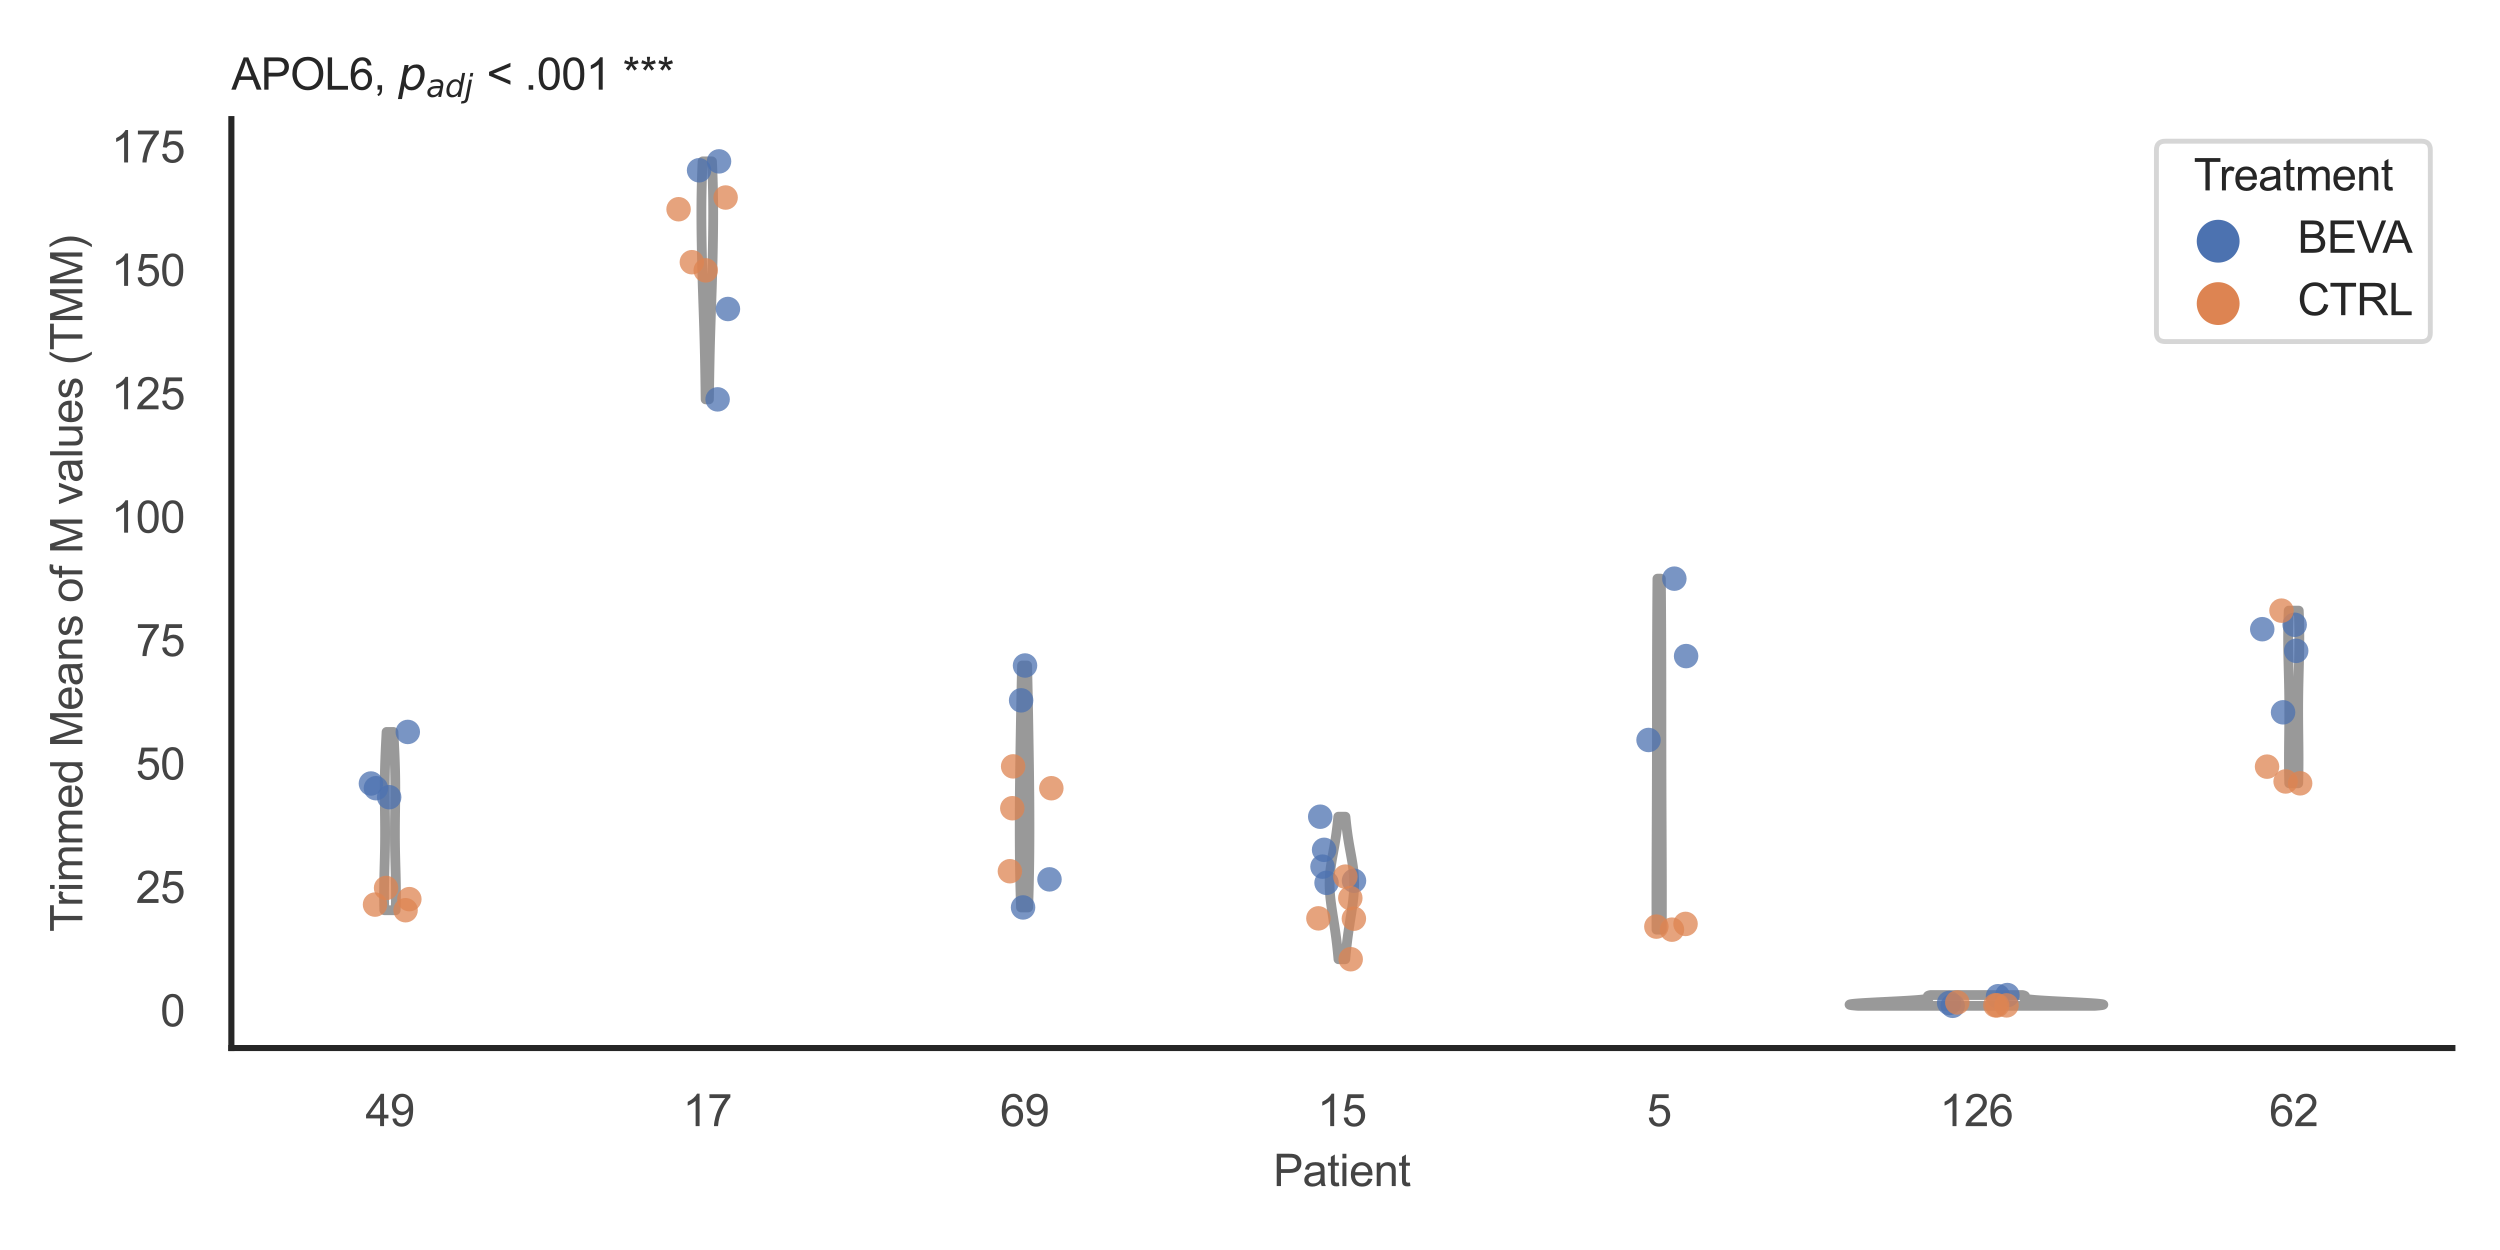 <?xml version="1.0" encoding="utf-8" standalone="no"?>
<!DOCTYPE svg PUBLIC "-//W3C//DTD SVG 1.1//EN"
  "http://www.w3.org/Graphics/SVG/1.1/DTD/svg11.dtd">
<svg xmlns:xlink="http://www.w3.org/1999/xlink" width="510.236pt" height="255.118pt" viewBox="0 0 510.236 255.118" xmlns="http://www.w3.org/2000/svg" version="1.1">
 <defs>
  <style type="text/css">*{stroke-linejoin: round; stroke-linecap: butt}</style>
 </defs>
 <g id="figure_1">
  <g id="patch_1">
   <path d="M 0 255.118 
L 510.236 255.118 
L 510.236 0 
L 0 0 
z
" style="fill: #ffffff"/>
  </g>
  <g id="axes_1">
   <g id="patch_2">
    <path d="M 47.22 213.898 
L 500.516 213.898 
L 500.516 24.32 
L 47.22 24.32 
z
" style="fill: #ffffff"/>
   </g>
   <g id="matplotlib.axis_1">
    <g id="xtick_1">
     <g id="text_1">
      <!-- 49 -->
      <g style="fill: #444444" transform="translate(74.593 229.84)scale(0.09 -0.09)">
       <defs>
        <path id="ArialMT-34" d="M 2069 0 
L 2069 1097 
L 81 1097 
L 81 1613 
L 2172 4581 
L 2631 4581 
L 2631 1613 
L 3250 1613 
L 3250 1097 
L 2631 1097 
L 2631 0 
L 2069 0 
z
M 2069 1613 
L 2069 3678 
L 634 1613 
L 2069 1613 
z
" transform="scale(0.016)"/>
        <path id="ArialMT-39" d="M 350 1059 
L 891 1109 
Q 959 728 1153 556 
Q 1347 384 1650 384 
Q 1909 384 2104 503 
Q 2300 622 2425 820 
Q 2550 1019 2634 1356 
Q 2719 1694 2719 2044 
Q 2719 2081 2716 2156 
Q 2547 1888 2255 1720 
Q 1963 1553 1622 1553 
Q 1053 1553 659 1965 
Q 266 2378 266 3053 
Q 266 3750 677 4175 
Q 1088 4600 1706 4600 
Q 2153 4600 2523 4359 
Q 2894 4119 3086 3673 
Q 3278 3228 3278 2384 
Q 3278 1506 3087 986 
Q 2897 466 2520 194 
Q 2144 -78 1638 -78 
Q 1100 -78 759 220 
Q 419 519 350 1059 
z
M 2653 3081 
Q 2653 3566 2395 3850 
Q 2138 4134 1775 4134 
Q 1400 4134 1122 3828 
Q 844 3522 844 3034 
Q 844 2597 1108 2323 
Q 1372 2050 1759 2050 
Q 2150 2050 2401 2323 
Q 2653 2597 2653 3081 
z
" transform="scale(0.016)"/>
       </defs>
       <use xlink:href="#ArialMT-34"/>
       <use xlink:href="#ArialMT-39" x="55.615"/>
      </g>
     </g>
    </g>
    <g id="xtick_2">
     <g id="text_2">
      <!-- 17 -->
      <g style="fill: #444444" transform="translate(139.35 229.84)scale(0.09 -0.09)">
       <defs>
        <path id="ArialMT-31" d="M 2384 0 
L 1822 0 
L 1822 3584 
Q 1619 3391 1289 3197 
Q 959 3003 697 2906 
L 697 3450 
Q 1169 3672 1522 3987 
Q 1875 4303 2022 4600 
L 2384 4600 
L 2384 0 
z
" transform="scale(0.016)"/>
        <path id="ArialMT-37" d="M 303 3981 
L 303 4522 
L 3269 4522 
L 3269 4084 
Q 2831 3619 2401 2847 
Q 1972 2075 1738 1259 
Q 1569 684 1522 0 
L 944 0 
Q 953 541 1156 1306 
Q 1359 2072 1739 2783 
Q 2119 3494 2547 3981 
L 303 3981 
z
" transform="scale(0.016)"/>
       </defs>
       <use xlink:href="#ArialMT-31"/>
       <use xlink:href="#ArialMT-37" x="55.615"/>
      </g>
     </g>
    </g>
    <g id="xtick_3">
     <g id="text_3">
      <!-- 69 -->
      <g style="fill: #444444" transform="translate(204.107 229.84)scale(0.09 -0.09)">
       <defs>
        <path id="ArialMT-36" d="M 3184 3459 
L 2625 3416 
Q 2550 3747 2413 3897 
Q 2184 4138 1850 4138 
Q 1581 4138 1378 3988 
Q 1113 3794 959 3422 
Q 806 3050 800 2363 
Q 1003 2672 1297 2822 
Q 1591 2972 1913 2972 
Q 2475 2972 2870 2558 
Q 3266 2144 3266 1488 
Q 3266 1056 3080 686 
Q 2894 316 2569 119 
Q 2244 -78 1831 -78 
Q 1128 -78 684 439 
Q 241 956 241 2144 
Q 241 3472 731 4075 
Q 1159 4600 1884 4600 
Q 2425 4600 2770 4297 
Q 3116 3994 3184 3459 
z
M 888 1484 
Q 888 1194 1011 928 
Q 1134 663 1356 523 
Q 1578 384 1822 384 
Q 2178 384 2434 671 
Q 2691 959 2691 1453 
Q 2691 1928 2437 2201 
Q 2184 2475 1800 2475 
Q 1419 2475 1153 2201 
Q 888 1928 888 1484 
z
" transform="scale(0.016)"/>
       </defs>
       <use xlink:href="#ArialMT-36"/>
       <use xlink:href="#ArialMT-39" x="55.615"/>
      </g>
     </g>
    </g>
    <g id="xtick_4">
     <g id="text_4">
      <!-- 15 -->
      <g style="fill: #444444" transform="translate(268.863 229.84)scale(0.09 -0.09)">
       <defs>
        <path id="ArialMT-35" d="M 266 1200 
L 856 1250 
Q 922 819 1161 601 
Q 1400 384 1738 384 
Q 2144 384 2425 690 
Q 2706 997 2706 1503 
Q 2706 1984 2436 2262 
Q 2166 2541 1728 2541 
Q 1456 2541 1237 2417 
Q 1019 2294 894 2097 
L 366 2166 
L 809 4519 
L 3088 4519 
L 3088 3981 
L 1259 3981 
L 1013 2750 
Q 1425 3038 1878 3038 
Q 2478 3038 2890 2622 
Q 3303 2206 3303 1553 
Q 3303 931 2941 478 
Q 2500 -78 1738 -78 
Q 1113 -78 717 272 
Q 322 622 266 1200 
z
" transform="scale(0.016)"/>
       </defs>
       <use xlink:href="#ArialMT-31"/>
       <use xlink:href="#ArialMT-35" x="55.615"/>
      </g>
     </g>
    </g>
    <g id="xtick_5">
     <g id="text_5">
      <!-- 5 -->
      <g style="fill: #444444" transform="translate(336.122 229.84)scale(0.09 -0.09)">
       <use xlink:href="#ArialMT-35"/>
      </g>
     </g>
    </g>
    <g id="xtick_6">
     <g id="text_6">
      <!-- 126 -->
      <g style="fill: #444444" transform="translate(395.874 229.84)scale(0.09 -0.09)">
       <defs>
        <path id="ArialMT-32" d="M 3222 541 
L 3222 0 
L 194 0 
Q 188 203 259 391 
Q 375 700 629 1000 
Q 884 1300 1366 1694 
Q 2113 2306 2375 2664 
Q 2638 3022 2638 3341 
Q 2638 3675 2398 3904 
Q 2159 4134 1775 4134 
Q 1369 4134 1125 3890 
Q 881 3647 878 3216 
L 300 3275 
Q 359 3922 746 4261 
Q 1134 4600 1788 4600 
Q 2447 4600 2831 4234 
Q 3216 3869 3216 3328 
Q 3216 3053 3103 2787 
Q 2991 2522 2730 2228 
Q 2469 1934 1863 1422 
Q 1356 997 1212 845 
Q 1069 694 975 541 
L 3222 541 
z
" transform="scale(0.016)"/>
       </defs>
       <use xlink:href="#ArialMT-31"/>
       <use xlink:href="#ArialMT-32" x="55.615"/>
       <use xlink:href="#ArialMT-36" x="111.23"/>
      </g>
     </g>
    </g>
    <g id="xtick_7">
     <g id="text_7">
      <!-- 62 -->
      <g style="fill: #444444" transform="translate(463.133 229.84)scale(0.09 -0.09)">
       <use xlink:href="#ArialMT-36"/>
       <use xlink:href="#ArialMT-32" x="55.615"/>
      </g>
     </g>
    </g>
    <g id="text_8">
     <!-- Patient -->
     <g style="fill: #444444" transform="translate(259.859 242.071)scale(0.09 -0.09)">
      <defs>
       <path id="ArialMT-50" d="M 494 0 
L 494 4581 
L 2222 4581 
Q 2678 4581 2919 4538 
Q 3256 4481 3484 4323 
Q 3713 4166 3852 3881 
Q 3991 3597 3991 3256 
Q 3991 2672 3619 2267 
Q 3247 1863 2275 1863 
L 1100 1863 
L 1100 0 
L 494 0 
z
M 1100 2403 
L 2284 2403 
Q 2872 2403 3119 2622 
Q 3366 2841 3366 3238 
Q 3366 3525 3220 3729 
Q 3075 3934 2838 4000 
Q 2684 4041 2272 4041 
L 1100 4041 
L 1100 2403 
z
" transform="scale(0.016)"/>
       <path id="ArialMT-61" d="M 2588 409 
Q 2275 144 1986 34 
Q 1697 -75 1366 -75 
Q 819 -75 525 192 
Q 231 459 231 875 
Q 231 1119 342 1320 
Q 453 1522 633 1644 
Q 813 1766 1038 1828 
Q 1203 1872 1538 1913 
Q 2219 1994 2541 2106 
Q 2544 2222 2544 2253 
Q 2544 2597 2384 2738 
Q 2169 2928 1744 2928 
Q 1347 2928 1158 2789 
Q 969 2650 878 2297 
L 328 2372 
Q 403 2725 575 2942 
Q 747 3159 1072 3276 
Q 1397 3394 1825 3394 
Q 2250 3394 2515 3294 
Q 2781 3194 2906 3042 
Q 3031 2891 3081 2659 
Q 3109 2516 3109 2141 
L 3109 1391 
Q 3109 606 3145 398 
Q 3181 191 3288 0 
L 2700 0 
Q 2613 175 2588 409 
z
M 2541 1666 
Q 2234 1541 1622 1453 
Q 1275 1403 1131 1340 
Q 988 1278 909 1158 
Q 831 1038 831 891 
Q 831 666 1001 516 
Q 1172 366 1500 366 
Q 1825 366 2078 508 
Q 2331 650 2450 897 
Q 2541 1088 2541 1459 
L 2541 1666 
z
" transform="scale(0.016)"/>
       <path id="ArialMT-74" d="M 1650 503 
L 1731 6 
Q 1494 -44 1306 -44 
Q 1000 -44 831 53 
Q 663 150 594 308 
Q 525 466 525 972 
L 525 2881 
L 113 2881 
L 113 3319 
L 525 3319 
L 525 4141 
L 1084 4478 
L 1084 3319 
L 1650 3319 
L 1650 2881 
L 1084 2881 
L 1084 941 
Q 1084 700 1114 631 
Q 1144 563 1211 522 
Q 1278 481 1403 481 
Q 1497 481 1650 503 
z
" transform="scale(0.016)"/>
       <path id="ArialMT-69" d="M 425 3934 
L 425 4581 
L 988 4581 
L 988 3934 
L 425 3934 
z
M 425 0 
L 425 3319 
L 988 3319 
L 988 0 
L 425 0 
z
" transform="scale(0.016)"/>
       <path id="ArialMT-65" d="M 2694 1069 
L 3275 997 
Q 3138 488 2766 206 
Q 2394 -75 1816 -75 
Q 1088 -75 661 373 
Q 234 822 234 1631 
Q 234 2469 665 2931 
Q 1097 3394 1784 3394 
Q 2450 3394 2872 2941 
Q 3294 2488 3294 1666 
Q 3294 1616 3291 1516 
L 816 1516 
Q 847 969 1125 678 
Q 1403 388 1819 388 
Q 2128 388 2347 550 
Q 2566 713 2694 1069 
z
M 847 1978 
L 2700 1978 
Q 2663 2397 2488 2606 
Q 2219 2931 1791 2931 
Q 1403 2931 1139 2672 
Q 875 2413 847 1978 
z
" transform="scale(0.016)"/>
       <path id="ArialMT-6e" d="M 422 0 
L 422 3319 
L 928 3319 
L 928 2847 
Q 1294 3394 1984 3394 
Q 2284 3394 2536 3286 
Q 2788 3178 2913 3003 
Q 3038 2828 3088 2588 
Q 3119 2431 3119 2041 
L 3119 0 
L 2556 0 
L 2556 2019 
Q 2556 2363 2490 2533 
Q 2425 2703 2258 2804 
Q 2091 2906 1866 2906 
Q 1506 2906 1245 2678 
Q 984 2450 984 1813 
L 984 0 
L 422 0 
z
" transform="scale(0.016)"/>
      </defs>
      <use xlink:href="#ArialMT-50"/>
      <use xlink:href="#ArialMT-61" x="66.699"/>
      <use xlink:href="#ArialMT-74" x="122.314"/>
      <use xlink:href="#ArialMT-69" x="150.098"/>
      <use xlink:href="#ArialMT-65" x="172.314"/>
      <use xlink:href="#ArialMT-6e" x="227.93"/>
      <use xlink:href="#ArialMT-74" x="283.545"/>
     </g>
    </g>
   </g>
   <g id="matplotlib.axis_2">
    <g id="ytick_1">
     <g id="text_9">
      <!-- 0 -->
      <g style="fill: #444444" transform="translate(32.715 209.462)scale(0.09 -0.09)">
       <defs>
        <path id="ArialMT-30" d="M 266 2259 
Q 266 3072 433 3567 
Q 600 4063 929 4331 
Q 1259 4600 1759 4600 
Q 2128 4600 2406 4451 
Q 2684 4303 2865 4023 
Q 3047 3744 3150 3342 
Q 3253 2941 3253 2259 
Q 3253 1453 3087 958 
Q 2922 463 2592 192 
Q 2263 -78 1759 -78 
Q 1097 -78 719 397 
Q 266 969 266 2259 
z
M 844 2259 
Q 844 1131 1108 757 
Q 1372 384 1759 384 
Q 2147 384 2411 759 
Q 2675 1134 2675 2259 
Q 2675 3391 2411 3762 
Q 2147 4134 1753 4134 
Q 1366 4134 1134 3806 
Q 844 3388 844 2259 
z
" transform="scale(0.016)"/>
       </defs>
       <use xlink:href="#ArialMT-30"/>
      </g>
     </g>
    </g>
    <g id="ytick_2">
     <g id="text_10">
      <!-- 25 -->
      <g style="fill: #444444" transform="translate(27.71 184.277)scale(0.09 -0.09)">
       <use xlink:href="#ArialMT-32"/>
       <use xlink:href="#ArialMT-35" x="55.615"/>
      </g>
     </g>
    </g>
    <g id="ytick_3">
     <g id="text_11">
      <!-- 50 -->
      <g style="fill: #444444" transform="translate(27.71 159.091)scale(0.09 -0.09)">
       <use xlink:href="#ArialMT-35"/>
       <use xlink:href="#ArialMT-30" x="55.615"/>
      </g>
     </g>
    </g>
    <g id="ytick_4">
     <g id="text_12">
      <!-- 75 -->
      <g style="fill: #444444" transform="translate(27.71 133.905)scale(0.09 -0.09)">
       <use xlink:href="#ArialMT-37"/>
       <use xlink:href="#ArialMT-35" x="55.615"/>
      </g>
     </g>
    </g>
    <g id="ytick_5">
     <g id="text_13">
      <!-- 100 -->
      <g style="fill: #444444" transform="translate(22.705 108.719)scale(0.09 -0.09)">
       <use xlink:href="#ArialMT-31"/>
       <use xlink:href="#ArialMT-30" x="55.615"/>
       <use xlink:href="#ArialMT-30" x="111.23"/>
      </g>
     </g>
    </g>
    <g id="ytick_6">
     <g id="text_14">
      <!-- 125 -->
      <g style="fill: #444444" transform="translate(22.705 83.534)scale(0.09 -0.09)">
       <use xlink:href="#ArialMT-31"/>
       <use xlink:href="#ArialMT-32" x="55.615"/>
       <use xlink:href="#ArialMT-35" x="111.23"/>
      </g>
     </g>
    </g>
    <g id="ytick_7">
     <g id="text_15">
      <!-- 150 -->
      <g style="fill: #444444" transform="translate(22.705 58.348)scale(0.09 -0.09)">
       <use xlink:href="#ArialMT-31"/>
       <use xlink:href="#ArialMT-35" x="55.615"/>
       <use xlink:href="#ArialMT-30" x="111.23"/>
      </g>
     </g>
    </g>
    <g id="ytick_8">
     <g id="text_16">
      <!-- 175 -->
      <g style="fill: #444444" transform="translate(22.705 33.162)scale(0.09 -0.09)">
       <use xlink:href="#ArialMT-31"/>
       <use xlink:href="#ArialMT-37" x="55.615"/>
       <use xlink:href="#ArialMT-35" x="111.23"/>
      </g>
     </g>
    </g>
    <g id="text_17">
     <!-- Trimmed Means of M values (TMM) -->
     <g style="fill: #444444" transform="translate(16.811 190.195)rotate(-90)scale(0.09 -0.09)">
      <defs>
       <path id="ArialMT-54" d="M 1659 0 
L 1659 4041 
L 150 4041 
L 150 4581 
L 3781 4581 
L 3781 4041 
L 2266 4041 
L 2266 0 
L 1659 0 
z
" transform="scale(0.016)"/>
       <path id="ArialMT-72" d="M 416 0 
L 416 3319 
L 922 3319 
L 922 2816 
Q 1116 3169 1280 3281 
Q 1444 3394 1641 3394 
Q 1925 3394 2219 3213 
L 2025 2691 
Q 1819 2813 1613 2813 
Q 1428 2813 1281 2702 
Q 1134 2591 1072 2394 
Q 978 2094 978 1738 
L 978 0 
L 416 0 
z
" transform="scale(0.016)"/>
       <path id="ArialMT-6d" d="M 422 0 
L 422 3319 
L 925 3319 
L 925 2853 
Q 1081 3097 1340 3245 
Q 1600 3394 1931 3394 
Q 2300 3394 2536 3241 
Q 2772 3088 2869 2813 
Q 3263 3394 3894 3394 
Q 4388 3394 4653 3120 
Q 4919 2847 4919 2278 
L 4919 0 
L 4359 0 
L 4359 2091 
Q 4359 2428 4304 2576 
Q 4250 2725 4106 2815 
Q 3963 2906 3769 2906 
Q 3419 2906 3187 2673 
Q 2956 2441 2956 1928 
L 2956 0 
L 2394 0 
L 2394 2156 
Q 2394 2531 2256 2718 
Q 2119 2906 1806 2906 
Q 1569 2906 1367 2781 
Q 1166 2656 1075 2415 
Q 984 2175 984 1722 
L 984 0 
L 422 0 
z
" transform="scale(0.016)"/>
       <path id="ArialMT-64" d="M 2575 0 
L 2575 419 
Q 2259 -75 1647 -75 
Q 1250 -75 917 144 
Q 584 363 401 755 
Q 219 1147 219 1656 
Q 219 2153 384 2558 
Q 550 2963 881 3178 
Q 1213 3394 1622 3394 
Q 1922 3394 2156 3267 
Q 2391 3141 2538 2938 
L 2538 4581 
L 3097 4581 
L 3097 0 
L 2575 0 
z
M 797 1656 
Q 797 1019 1065 703 
Q 1334 388 1700 388 
Q 2069 388 2326 689 
Q 2584 991 2584 1609 
Q 2584 2291 2321 2609 
Q 2059 2928 1675 2928 
Q 1300 2928 1048 2622 
Q 797 2316 797 1656 
z
" transform="scale(0.016)"/>
       <path id="ArialMT-20" transform="scale(0.016)"/>
       <path id="ArialMT-4d" d="M 475 0 
L 475 4581 
L 1388 4581 
L 2472 1338 
Q 2622 884 2691 659 
Q 2769 909 2934 1394 
L 4031 4581 
L 4847 4581 
L 4847 0 
L 4263 0 
L 4263 3834 
L 2931 0 
L 2384 0 
L 1059 3900 
L 1059 0 
L 475 0 
z
" transform="scale(0.016)"/>
       <path id="ArialMT-73" d="M 197 991 
L 753 1078 
Q 800 744 1014 566 
Q 1228 388 1613 388 
Q 2000 388 2187 545 
Q 2375 703 2375 916 
Q 2375 1106 2209 1216 
Q 2094 1291 1634 1406 
Q 1016 1563 777 1677 
Q 538 1791 414 1992 
Q 291 2194 291 2438 
Q 291 2659 392 2848 
Q 494 3038 669 3163 
Q 800 3259 1026 3326 
Q 1253 3394 1513 3394 
Q 1903 3394 2198 3281 
Q 2494 3169 2634 2976 
Q 2775 2784 2828 2463 
L 2278 2388 
Q 2241 2644 2061 2787 
Q 1881 2931 1553 2931 
Q 1166 2931 1000 2803 
Q 834 2675 834 2503 
Q 834 2394 903 2306 
Q 972 2216 1119 2156 
Q 1203 2125 1616 2013 
Q 2213 1853 2448 1751 
Q 2684 1650 2818 1456 
Q 2953 1263 2953 975 
Q 2953 694 2789 445 
Q 2625 197 2315 61 
Q 2006 -75 1616 -75 
Q 969 -75 630 194 
Q 291 463 197 991 
z
" transform="scale(0.016)"/>
       <path id="ArialMT-6f" d="M 213 1659 
Q 213 2581 725 3025 
Q 1153 3394 1769 3394 
Q 2453 3394 2887 2945 
Q 3322 2497 3322 1706 
Q 3322 1066 3130 698 
Q 2938 331 2570 128 
Q 2203 -75 1769 -75 
Q 1072 -75 642 372 
Q 213 819 213 1659 
z
M 791 1659 
Q 791 1022 1069 705 
Q 1347 388 1769 388 
Q 2188 388 2466 706 
Q 2744 1025 2744 1678 
Q 2744 2294 2464 2611 
Q 2184 2928 1769 2928 
Q 1347 2928 1069 2612 
Q 791 2297 791 1659 
z
" transform="scale(0.016)"/>
       <path id="ArialMT-66" d="M 556 0 
L 556 2881 
L 59 2881 
L 59 3319 
L 556 3319 
L 556 3672 
Q 556 4006 616 4169 
Q 697 4388 901 4523 
Q 1106 4659 1475 4659 
Q 1713 4659 2000 4603 
L 1916 4113 
Q 1741 4144 1584 4144 
Q 1328 4144 1222 4034 
Q 1116 3925 1116 3625 
L 1116 3319 
L 1763 3319 
L 1763 2881 
L 1116 2881 
L 1116 0 
L 556 0 
z
" transform="scale(0.016)"/>
       <path id="ArialMT-76" d="M 1344 0 
L 81 3319 
L 675 3319 
L 1388 1331 
Q 1503 1009 1600 663 
Q 1675 925 1809 1294 
L 2547 3319 
L 3125 3319 
L 1869 0 
L 1344 0 
z
" transform="scale(0.016)"/>
       <path id="ArialMT-6c" d="M 409 0 
L 409 4581 
L 972 4581 
L 972 0 
L 409 0 
z
" transform="scale(0.016)"/>
       <path id="ArialMT-75" d="M 2597 0 
L 2597 488 
Q 2209 -75 1544 -75 
Q 1250 -75 995 37 
Q 741 150 617 320 
Q 494 491 444 738 
Q 409 903 409 1263 
L 409 3319 
L 972 3319 
L 972 1478 
Q 972 1038 1006 884 
Q 1059 663 1231 536 
Q 1403 409 1656 409 
Q 1909 409 2131 539 
Q 2353 669 2445 892 
Q 2538 1116 2538 1541 
L 2538 3319 
L 3100 3319 
L 3100 0 
L 2597 0 
z
" transform="scale(0.016)"/>
       <path id="ArialMT-28" d="M 1497 -1347 
Q 1031 -759 709 28 
Q 388 816 388 1659 
Q 388 2403 628 3084 
Q 909 3875 1497 4659 
L 1900 4659 
Q 1522 4009 1400 3731 
Q 1209 3300 1100 2831 
Q 966 2247 966 1656 
Q 966 153 1900 -1347 
L 1497 -1347 
z
" transform="scale(0.016)"/>
       <path id="ArialMT-29" d="M 791 -1347 
L 388 -1347 
Q 1322 153 1322 1656 
Q 1322 2244 1188 2822 
Q 1081 3291 891 3722 
Q 769 4003 388 4659 
L 791 4659 
Q 1378 3875 1659 3084 
Q 1900 2403 1900 1659 
Q 1900 816 1576 28 
Q 1253 -759 791 -1347 
z
" transform="scale(0.016)"/>
      </defs>
      <use xlink:href="#ArialMT-54"/>
      <use xlink:href="#ArialMT-72" x="57.334"/>
      <use xlink:href="#ArialMT-69" x="90.635"/>
      <use xlink:href="#ArialMT-6d" x="112.852"/>
      <use xlink:href="#ArialMT-6d" x="196.152"/>
      <use xlink:href="#ArialMT-65" x="279.453"/>
      <use xlink:href="#ArialMT-64" x="335.068"/>
      <use xlink:href="#ArialMT-20" x="390.684"/>
      <use xlink:href="#ArialMT-4d" x="418.467"/>
      <use xlink:href="#ArialMT-65" x="501.768"/>
      <use xlink:href="#ArialMT-61" x="557.383"/>
      <use xlink:href="#ArialMT-6e" x="612.998"/>
      <use xlink:href="#ArialMT-73" x="668.613"/>
      <use xlink:href="#ArialMT-20" x="718.613"/>
      <use xlink:href="#ArialMT-6f" x="746.396"/>
      <use xlink:href="#ArialMT-66" x="802.012"/>
      <use xlink:href="#ArialMT-20" x="829.795"/>
      <use xlink:href="#ArialMT-4d" x="857.578"/>
      <use xlink:href="#ArialMT-20" x="940.879"/>
      <use xlink:href="#ArialMT-76" x="968.662"/>
      <use xlink:href="#ArialMT-61" x="1018.662"/>
      <use xlink:href="#ArialMT-6c" x="1074.277"/>
      <use xlink:href="#ArialMT-75" x="1096.494"/>
      <use xlink:href="#ArialMT-65" x="1152.109"/>
      <use xlink:href="#ArialMT-73" x="1207.725"/>
      <use xlink:href="#ArialMT-20" x="1257.725"/>
      <use xlink:href="#ArialMT-28" x="1285.508"/>
      <use xlink:href="#ArialMT-54" x="1318.809"/>
      <use xlink:href="#ArialMT-4d" x="1379.893"/>
      <use xlink:href="#ArialMT-4d" x="1463.193"/>
      <use xlink:href="#ArialMT-29" x="1546.494"/>
     </g>
    </g>
   </g>
   <g id="PolyCollection_1">
    <defs>
     <path id="mf378c2dfbc" d="M 80.76 -69.348 
L 78.436 -69.348 
L 78.425 -69.715 
L 78.415 -70.083 
L 78.406 -70.45 
L 78.399 -70.818 
L 78.393 -71.185 
L 78.389 -71.553 
L 78.385 -71.92 
L 78.383 -72.288 
L 78.383 -72.655 
L 78.383 -73.023 
L 78.385 -73.391 
L 78.388 -73.758 
L 78.392 -74.126 
L 78.396 -74.493 
L 78.402 -74.861 
L 78.409 -75.228 
L 78.416 -75.596 
L 78.424 -75.963 
L 78.432 -76.331 
L 78.441 -76.698 
L 78.451 -77.066 
L 78.461 -77.433 
L 78.47 -77.801 
L 78.48 -78.168 
L 78.49 -78.536 
L 78.5 -78.904 
L 78.51 -79.271 
L 78.52 -79.639 
L 78.529 -80.006 
L 78.538 -80.374 
L 78.546 -80.741 
L 78.554 -81.109 
L 78.561 -81.476 
L 78.568 -81.844 
L 78.574 -82.211 
L 78.579 -82.579 
L 78.584 -82.946 
L 78.588 -83.314 
L 78.591 -83.682 
L 78.593 -84.049 
L 78.595 -84.417 
L 78.596 -84.784 
L 78.596 -85.152 
L 78.596 -85.519 
L 78.594 -85.887 
L 78.593 -86.254 
L 78.59 -86.622 
L 78.588 -86.989 
L 78.584 -87.357 
L 78.58 -87.724 
L 78.576 -88.092 
L 78.572 -88.459 
L 78.567 -88.827 
L 78.563 -89.195 
L 78.558 -89.562 
L 78.553 -89.93 
L 78.548 -90.297 
L 78.544 -90.665 
L 78.539 -91.032 
L 78.535 -91.4 
L 78.531 -91.767 
L 78.528 -92.135 
L 78.525 -92.502 
L 78.523 -92.87 
L 78.521 -93.237 
L 78.52 -93.605 
L 78.519 -93.973 
L 78.52 -94.34 
L 78.521 -94.708 
L 78.522 -95.075 
L 78.525 -95.443 
L 78.528 -95.81 
L 78.533 -96.178 
L 78.538 -96.545 
L 78.544 -96.913 
L 78.551 -97.28 
L 78.558 -97.648 
L 78.567 -98.015 
L 78.577 -98.383 
L 78.587 -98.75 
L 78.598 -99.118 
L 78.61 -99.486 
L 78.622 -99.853 
L 78.636 -100.221 
L 78.65 -100.588 
L 78.665 -100.956 
L 78.68 -101.323 
L 78.696 -101.691 
L 78.712 -102.058 
L 78.729 -102.426 
L 78.747 -102.793 
L 78.765 -103.161 
L 78.783 -103.528 
L 78.802 -103.896 
L 78.82 -104.264 
L 78.84 -104.631 
L 78.859 -104.999 
L 78.879 -105.366 
L 78.898 -105.734 
L 80.298 -105.734 
L 80.298 -105.734 
L 80.318 -105.366 
L 80.338 -104.999 
L 80.357 -104.631 
L 80.376 -104.264 
L 80.395 -103.896 
L 80.414 -103.528 
L 80.432 -103.161 
L 80.45 -102.793 
L 80.467 -102.426 
L 80.484 -102.058 
L 80.501 -101.691 
L 80.517 -101.323 
L 80.532 -100.956 
L 80.547 -100.588 
L 80.561 -100.221 
L 80.574 -99.853 
L 80.587 -99.486 
L 80.599 -99.118 
L 80.61 -98.75 
L 80.62 -98.383 
L 80.63 -98.015 
L 80.638 -97.648 
L 80.646 -97.28 
L 80.653 -96.913 
L 80.659 -96.545 
L 80.664 -96.178 
L 80.668 -95.81 
L 80.672 -95.443 
L 80.674 -95.075 
L 80.676 -94.708 
L 80.677 -94.34 
L 80.677 -93.973 
L 80.677 -93.605 
L 80.676 -93.237 
L 80.674 -92.87 
L 80.671 -92.502 
L 80.669 -92.135 
L 80.665 -91.767 
L 80.661 -91.4 
L 80.657 -91.032 
L 80.653 -90.665 
L 80.648 -90.297 
L 80.644 -89.93 
L 80.639 -89.562 
L 80.634 -89.195 
L 80.629 -88.827 
L 80.625 -88.459 
L 80.62 -88.092 
L 80.616 -87.724 
L 80.612 -87.357 
L 80.609 -86.989 
L 80.606 -86.622 
L 80.604 -86.254 
L 80.602 -85.887 
L 80.601 -85.519 
L 80.601 -85.152 
L 80.601 -84.784 
L 80.602 -84.417 
L 80.603 -84.049 
L 80.606 -83.682 
L 80.609 -83.314 
L 80.613 -82.946 
L 80.617 -82.579 
L 80.623 -82.211 
L 80.629 -81.844 
L 80.635 -81.476 
L 80.643 -81.109 
L 80.651 -80.741 
L 80.659 -80.374 
L 80.668 -80.006 
L 80.677 -79.639 
L 80.687 -79.271 
L 80.696 -78.904 
L 80.706 -78.536 
L 80.716 -78.168 
L 80.726 -77.801 
L 80.736 -77.433 
L 80.746 -77.066 
L 80.755 -76.698 
L 80.764 -76.331 
L 80.773 -75.963 
L 80.781 -75.596 
L 80.788 -75.228 
L 80.794 -74.861 
L 80.8 -74.493 
L 80.805 -74.126 
L 80.809 -73.758 
L 80.812 -73.391 
L 80.813 -73.023 
L 80.814 -72.655 
L 80.813 -72.288 
L 80.811 -71.92 
L 80.808 -71.553 
L 80.803 -71.185 
L 80.797 -70.818 
L 80.79 -70.45 
L 80.782 -70.083 
L 80.772 -69.715 
L 80.76 -69.348 
z
" style="stroke: #999999; stroke-width: 2"/>
    </defs>
    <g clip-path="url(#p13bd724189)">
     <use xlink:href="#mf378c2dfbc" x="0" y="255.118" style="fill: #ffffff; stroke: #999999; stroke-width: 2"/>
    </g>
   </g>
   <g id="PolyCollection_2">
    <defs>
     <path id="m00a0b78ec7" d="M 144.693 -173.609 
L 144.017 -173.609 
L 144.01 -174.1 
L 144.002 -174.59 
L 143.995 -175.081 
L 143.988 -175.571 
L 143.981 -176.062 
L 143.973 -176.553 
L 143.966 -177.043 
L 143.958 -177.534 
L 143.951 -178.025 
L 143.943 -178.515 
L 143.934 -179.006 
L 143.926 -179.496 
L 143.917 -179.987 
L 143.908 -180.478 
L 143.899 -180.968 
L 143.889 -181.459 
L 143.879 -181.95 
L 143.869 -182.44 
L 143.858 -182.931 
L 143.846 -183.421 
L 143.835 -183.912 
L 143.822 -184.403 
L 143.81 -184.893 
L 143.797 -185.384 
L 143.783 -185.875 
L 143.769 -186.365 
L 143.755 -186.856 
L 143.74 -187.346 
L 143.725 -187.837 
L 143.71 -188.328 
L 143.694 -188.818 
L 143.678 -189.309 
L 143.662 -189.8 
L 143.646 -190.29 
L 143.629 -190.781 
L 143.612 -191.271 
L 143.596 -191.762 
L 143.579 -192.253 
L 143.562 -192.743 
L 143.545 -193.234 
L 143.528 -193.725 
L 143.511 -194.215 
L 143.495 -194.706 
L 143.478 -195.196 
L 143.462 -195.687 
L 143.446 -196.178 
L 143.43 -196.668 
L 143.415 -197.159 
L 143.399 -197.65 
L 143.384 -198.14 
L 143.37 -198.631 
L 143.355 -199.121 
L 143.342 -199.612 
L 143.328 -200.103 
L 143.315 -200.593 
L 143.302 -201.084 
L 143.29 -201.575 
L 143.278 -202.065 
L 143.266 -202.556 
L 143.255 -203.046 
L 143.245 -203.537 
L 143.235 -204.028 
L 143.225 -204.518 
L 143.216 -205.009 
L 143.207 -205.5 
L 143.199 -205.99 
L 143.192 -206.481 
L 143.185 -206.972 
L 143.178 -207.462 
L 143.173 -207.953 
L 143.167 -208.443 
L 143.163 -208.934 
L 143.159 -209.425 
L 143.156 -209.915 
L 143.154 -210.406 
L 143.152 -210.897 
L 143.152 -211.387 
L 143.152 -211.878 
L 143.153 -212.368 
L 143.155 -212.859 
L 143.158 -213.35 
L 143.162 -213.84 
L 143.167 -214.331 
L 143.173 -214.822 
L 143.181 -215.312 
L 143.189 -215.803 
L 143.198 -216.293 
L 143.209 -216.784 
L 143.22 -217.275 
L 143.233 -217.765 
L 143.247 -218.256 
L 143.262 -218.747 
L 143.278 -219.237 
L 143.295 -219.728 
L 143.313 -220.218 
L 143.332 -220.709 
L 143.353 -221.2 
L 143.374 -221.69 
L 143.396 -222.181 
L 145.314 -222.181 
L 145.314 -222.181 
L 145.336 -221.69 
L 145.357 -221.2 
L 145.377 -220.709 
L 145.397 -220.218 
L 145.415 -219.728 
L 145.432 -219.237 
L 145.448 -218.747 
L 145.463 -218.256 
L 145.477 -217.765 
L 145.49 -217.275 
L 145.501 -216.784 
L 145.512 -216.293 
L 145.521 -215.803 
L 145.529 -215.312 
L 145.536 -214.822 
L 145.543 -214.331 
L 145.548 -213.84 
L 145.552 -213.35 
L 145.555 -212.859 
L 145.557 -212.368 
L 145.558 -211.878 
L 145.558 -211.387 
L 145.557 -210.897 
L 145.556 -210.406 
L 145.554 -209.915 
L 145.551 -209.425 
L 145.547 -208.934 
L 145.542 -208.443 
L 145.537 -207.953 
L 145.531 -207.462 
L 145.525 -206.972 
L 145.518 -206.481 
L 145.511 -205.99 
L 145.502 -205.5 
L 145.494 -205.009 
L 145.485 -204.518 
L 145.475 -204.028 
L 145.465 -203.537 
L 145.454 -203.046 
L 145.443 -202.556 
L 145.432 -202.065 
L 145.42 -201.575 
L 145.408 -201.084 
L 145.395 -200.593 
L 145.382 -200.103 
L 145.368 -199.612 
L 145.354 -199.121 
L 145.34 -198.631 
L 145.325 -198.14 
L 145.31 -197.65 
L 145.295 -197.159 
L 145.28 -196.668 
L 145.264 -196.178 
L 145.248 -195.687 
L 145.231 -195.196 
L 145.215 -194.706 
L 145.198 -194.215 
L 145.182 -193.725 
L 145.165 -193.234 
L 145.148 -192.743 
L 145.131 -192.253 
L 145.114 -191.762 
L 145.097 -191.271 
L 145.081 -190.781 
L 145.064 -190.29 
L 145.048 -189.8 
L 145.032 -189.309 
L 145.016 -188.818 
L 145 -188.328 
L 144.985 -187.837 
L 144.97 -187.346 
L 144.955 -186.856 
L 144.941 -186.365 
L 144.927 -185.875 
L 144.913 -185.384 
L 144.9 -184.893 
L 144.887 -184.403 
L 144.875 -183.912 
L 144.863 -183.421 
L 144.852 -182.931 
L 144.841 -182.44 
L 144.831 -181.95 
L 144.821 -181.459 
L 144.811 -180.968 
L 144.802 -180.478 
L 144.792 -179.987 
L 144.784 -179.496 
L 144.775 -179.006 
L 144.767 -178.515 
L 144.759 -178.025 
L 144.751 -177.534 
L 144.744 -177.043 
L 144.736 -176.553 
L 144.729 -176.062 
L 144.722 -175.571 
L 144.715 -175.081 
L 144.707 -174.59 
L 144.7 -174.1 
L 144.693 -173.609 
z
" style="stroke: #999999; stroke-width: 2"/>
    </defs>
    <g clip-path="url(#p13bd724189)">
     <use xlink:href="#m00a0b78ec7" x="0" y="255.118" style="fill: #ffffff; stroke: #999999; stroke-width: 2"/>
    </g>
   </g>
   <g id="PolyCollection_3">
    <defs>
     <path id="mf3523e23cc" d="M 209.844 -69.915 
L 208.379 -69.915 
L 208.362 -70.413 
L 208.345 -70.912 
L 208.329 -71.411 
L 208.314 -71.91 
L 208.299 -72.408 
L 208.285 -72.907 
L 208.271 -73.406 
L 208.258 -73.905 
L 208.246 -74.404 
L 208.234 -74.902 
L 208.223 -75.401 
L 208.212 -75.9 
L 208.203 -76.399 
L 208.193 -76.897 
L 208.185 -77.396 
L 208.177 -77.895 
L 208.169 -78.394 
L 208.163 -78.892 
L 208.156 -79.391 
L 208.151 -79.89 
L 208.146 -80.389 
L 208.141 -80.887 
L 208.137 -81.386 
L 208.133 -81.885 
L 208.13 -82.384 
L 208.127 -82.882 
L 208.125 -83.381 
L 208.123 -83.88 
L 208.121 -84.379 
L 208.12 -84.877 
L 208.12 -85.376 
L 208.119 -85.875 
L 208.119 -86.374 
L 208.119 -86.872 
L 208.12 -87.371 
L 208.121 -87.87 
L 208.122 -88.369 
L 208.123 -88.867 
L 208.125 -89.366 
L 208.127 -89.865 
L 208.13 -90.364 
L 208.132 -90.862 
L 208.135 -91.361 
L 208.139 -91.86 
L 208.142 -92.359 
L 208.146 -92.857 
L 208.15 -93.356 
L 208.155 -93.855 
L 208.16 -94.354 
L 208.165 -94.852 
L 208.17 -95.351 
L 208.176 -95.85 
L 208.182 -96.349 
L 208.188 -96.848 
L 208.194 -97.346 
L 208.201 -97.845 
L 208.207 -98.344 
L 208.214 -98.843 
L 208.221 -99.341 
L 208.229 -99.84 
L 208.236 -100.339 
L 208.244 -100.838 
L 208.252 -101.336 
L 208.259 -101.835 
L 208.267 -102.334 
L 208.276 -102.833 
L 208.284 -103.331 
L 208.292 -103.83 
L 208.3 -104.329 
L 208.309 -104.828 
L 208.317 -105.326 
L 208.325 -105.825 
L 208.334 -106.324 
L 208.342 -106.823 
L 208.351 -107.321 
L 208.36 -107.82 
L 208.368 -108.319 
L 208.377 -108.818 
L 208.386 -109.316 
L 208.395 -109.815 
L 208.404 -110.314 
L 208.413 -110.813 
L 208.422 -111.311 
L 208.432 -111.81 
L 208.441 -112.309 
L 208.451 -112.808 
L 208.46 -113.306 
L 208.47 -113.805 
L 208.48 -114.304 
L 208.491 -114.803 
L 208.501 -115.301 
L 208.512 -115.8 
L 208.523 -116.299 
L 208.534 -116.798 
L 208.545 -117.297 
L 208.557 -117.795 
L 208.569 -118.294 
L 208.581 -118.793 
L 208.593 -119.292 
L 209.63 -119.292 
L 209.63 -119.292 
L 209.642 -118.793 
L 209.654 -118.294 
L 209.666 -117.795 
L 209.678 -117.297 
L 209.689 -116.798 
L 209.7 -116.299 
L 209.711 -115.8 
L 209.722 -115.301 
L 209.732 -114.803 
L 209.743 -114.304 
L 209.753 -113.805 
L 209.763 -113.306 
L 209.772 -112.808 
L 209.782 -112.309 
L 209.791 -111.81 
L 209.801 -111.311 
L 209.81 -110.813 
L 209.819 -110.314 
L 209.828 -109.815 
L 209.837 -109.316 
L 209.846 -108.818 
L 209.855 -108.319 
L 209.863 -107.82 
L 209.872 -107.321 
L 209.881 -106.823 
L 209.889 -106.324 
L 209.898 -105.825 
L 209.906 -105.326 
L 209.914 -104.828 
L 209.923 -104.329 
L 209.931 -103.83 
L 209.939 -103.331 
L 209.948 -102.833 
L 209.956 -102.334 
L 209.964 -101.835 
L 209.971 -101.336 
L 209.979 -100.838 
L 209.987 -100.339 
L 209.994 -99.84 
L 210.002 -99.341 
L 210.009 -98.843 
L 210.016 -98.344 
L 210.023 -97.845 
L 210.029 -97.346 
L 210.035 -96.848 
L 210.041 -96.349 
L 210.047 -95.85 
L 210.053 -95.351 
L 210.058 -94.852 
L 210.063 -94.354 
L 210.068 -93.855 
L 210.073 -93.356 
L 210.077 -92.857 
L 210.081 -92.359 
L 210.084 -91.86 
L 210.088 -91.361 
L 210.091 -90.862 
L 210.093 -90.364 
L 210.096 -89.865 
L 210.098 -89.366 
L 210.1 -88.867 
L 210.101 -88.369 
L 210.102 -87.87 
L 210.103 -87.371 
L 210.104 -86.872 
L 210.104 -86.374 
L 210.104 -85.875 
L 210.104 -85.376 
L 210.103 -84.877 
L 210.102 -84.379 
L 210.1 -83.88 
L 210.098 -83.381 
L 210.096 -82.882 
L 210.093 -82.384 
L 210.09 -81.885 
L 210.086 -81.386 
L 210.082 -80.887 
L 210.077 -80.389 
L 210.072 -79.89 
L 210.067 -79.391 
L 210.06 -78.892 
L 210.054 -78.394 
L 210.046 -77.895 
L 210.038 -77.396 
L 210.03 -76.897 
L 210.02 -76.399 
L 210.011 -75.9 
L 210 -75.401 
L 209.989 -74.902 
L 209.977 -74.404 
L 209.965 -73.905 
L 209.952 -73.406 
L 209.938 -72.907 
L 209.924 -72.408 
L 209.909 -71.91 
L 209.894 -71.411 
L 209.878 -70.912 
L 209.861 -70.413 
L 209.844 -69.915 
z
" style="stroke: #999999; stroke-width: 2"/>
    </defs>
    <g clip-path="url(#p13bd724189)">
     <use xlink:href="#mf3523e23cc" x="0" y="255.118" style="fill: #ffffff; stroke: #999999; stroke-width: 2"/>
    </g>
   </g>
   <g id="PolyCollection_4">
    <defs>
     <path id="m12780960ab" d="M 274.564 -59.346 
L 273.172 -59.346 
L 273.146 -59.64 
L 273.118 -59.934 
L 273.091 -60.227 
L 273.062 -60.521 
L 273.033 -60.815 
L 273.003 -61.109 
L 272.973 -61.403 
L 272.941 -61.696 
L 272.909 -61.99 
L 272.876 -62.284 
L 272.841 -62.578 
L 272.806 -62.872 
L 272.77 -63.165 
L 272.733 -63.459 
L 272.695 -63.753 
L 272.655 -64.047 
L 272.615 -64.34 
L 272.574 -64.634 
L 272.532 -64.928 
L 272.489 -65.222 
L 272.446 -65.516 
L 272.402 -65.809 
L 272.357 -66.103 
L 272.311 -66.397 
L 272.265 -66.691 
L 272.219 -66.985 
L 272.173 -67.278 
L 272.127 -67.572 
L 272.08 -67.866 
L 272.034 -68.16 
L 271.988 -68.453 
L 271.942 -68.747 
L 271.897 -69.041 
L 271.853 -69.335 
L 271.809 -69.629 
L 271.767 -69.922 
L 271.726 -70.216 
L 271.686 -70.51 
L 271.647 -70.804 
L 271.61 -71.098 
L 271.576 -71.391 
L 271.543 -71.685 
L 271.512 -71.979 
L 271.484 -72.273 
L 271.458 -72.566 
L 271.435 -72.86 
L 271.415 -73.154 
L 271.398 -73.448 
L 271.384 -73.742 
L 271.374 -74.035 
L 271.367 -74.329 
L 271.363 -74.623 
L 271.363 -74.917 
L 271.367 -75.211 
L 271.375 -75.504 
L 271.386 -75.798 
L 271.401 -76.092 
L 271.419 -76.386 
L 271.441 -76.679 
L 271.467 -76.973 
L 271.496 -77.267 
L 271.528 -77.561 
L 271.563 -77.855 
L 271.601 -78.148 
L 271.642 -78.442 
L 271.685 -78.736 
L 271.731 -79.03 
L 271.778 -79.324 
L 271.827 -79.617 
L 271.877 -79.911 
L 271.929 -80.205 
L 271.981 -80.499 
L 272.034 -80.792 
L 272.088 -81.086 
L 272.141 -81.38 
L 272.194 -81.674 
L 272.248 -81.968 
L 272.3 -82.261 
L 272.352 -82.555 
L 272.403 -82.849 
L 272.453 -83.143 
L 272.502 -83.437 
L 272.549 -83.73 
L 272.595 -84.024 
L 272.64 -84.318 
L 272.684 -84.612 
L 272.726 -84.906 
L 272.767 -85.199 
L 272.806 -85.493 
L 272.845 -85.787 
L 272.881 -86.081 
L 272.917 -86.374 
L 272.951 -86.668 
L 272.985 -86.962 
L 273.017 -87.256 
L 273.049 -87.55 
L 273.079 -87.843 
L 273.109 -88.137 
L 273.138 -88.431 
L 274.598 -88.431 
L 274.598 -88.431 
L 274.627 -88.137 
L 274.657 -87.843 
L 274.687 -87.55 
L 274.719 -87.256 
L 274.751 -86.962 
L 274.785 -86.668 
L 274.819 -86.374 
L 274.855 -86.081 
L 274.892 -85.787 
L 274.93 -85.493 
L 274.969 -85.199 
L 275.01 -84.906 
L 275.052 -84.612 
L 275.096 -84.318 
L 275.141 -84.024 
L 275.187 -83.73 
L 275.235 -83.437 
L 275.283 -83.143 
L 275.333 -82.849 
L 275.384 -82.555 
L 275.436 -82.261 
L 275.489 -81.968 
L 275.542 -81.674 
L 275.595 -81.38 
L 275.649 -81.086 
L 275.702 -80.792 
L 275.755 -80.499 
L 275.807 -80.205 
L 275.859 -79.911 
L 275.909 -79.617 
L 275.958 -79.324 
L 276.006 -79.03 
L 276.051 -78.736 
L 276.094 -78.442 
L 276.135 -78.148 
L 276.173 -77.855 
L 276.208 -77.561 
L 276.24 -77.267 
L 276.269 -76.973 
L 276.295 -76.679 
L 276.317 -76.386 
L 276.335 -76.092 
L 276.35 -75.798 
L 276.362 -75.504 
L 276.369 -75.211 
L 276.373 -74.917 
L 276.373 -74.623 
L 276.369 -74.329 
L 276.362 -74.035 
L 276.352 -73.742 
L 276.338 -73.448 
L 276.321 -73.154 
L 276.301 -72.86 
L 276.278 -72.566 
L 276.252 -72.273 
L 276.224 -71.979 
L 276.193 -71.685 
L 276.161 -71.391 
L 276.126 -71.098 
L 276.089 -70.804 
L 276.051 -70.51 
L 276.011 -70.216 
L 275.969 -69.922 
L 275.927 -69.629 
L 275.883 -69.335 
L 275.839 -69.041 
L 275.794 -68.747 
L 275.748 -68.453 
L 275.702 -68.16 
L 275.656 -67.866 
L 275.61 -67.572 
L 275.563 -67.278 
L 275.517 -66.985 
L 275.471 -66.691 
L 275.425 -66.397 
L 275.38 -66.103 
L 275.335 -65.809 
L 275.29 -65.516 
L 275.247 -65.222 
L 275.204 -64.928 
L 275.162 -64.634 
L 275.121 -64.34 
L 275.081 -64.047 
L 275.042 -63.753 
L 275.004 -63.459 
L 274.966 -63.165 
L 274.93 -62.872 
L 274.895 -62.578 
L 274.861 -62.284 
L 274.827 -61.99 
L 274.795 -61.696 
L 274.764 -61.403 
L 274.733 -61.109 
L 274.703 -60.815 
L 274.674 -60.521 
L 274.646 -60.227 
L 274.618 -59.934 
L 274.591 -59.64 
L 274.564 -59.346 
z
" style="stroke: #999999; stroke-width: 2"/>
    </defs>
    <g clip-path="url(#p13bd724189)">
     <use xlink:href="#m12780960ab" x="0" y="255.118" style="fill: #ffffff; stroke: #999999; stroke-width: 2"/>
    </g>
   </g>
   <g id="PolyCollection_5">
    <defs>
     <path id="m0f3ce07b5b" d="M 339.167 -65.379 
L 338.083 -65.379 
L 338.08 -66.103 
L 338.077 -66.826 
L 338.075 -67.55 
L 338.073 -68.274 
L 338.072 -68.997 
L 338.071 -69.721 
L 338.07 -70.445 
L 338.07 -71.168 
L 338.07 -71.892 
L 338.07 -72.615 
L 338.071 -73.339 
L 338.072 -74.063 
L 338.073 -74.786 
L 338.075 -75.51 
L 338.076 -76.233 
L 338.078 -76.957 
L 338.081 -77.681 
L 338.083 -78.404 
L 338.086 -79.128 
L 338.088 -79.851 
L 338.091 -80.575 
L 338.094 -81.299 
L 338.097 -82.022 
L 338.1 -82.746 
L 338.104 -83.47 
L 338.107 -84.193 
L 338.11 -84.917 
L 338.113 -85.64 
L 338.117 -86.364 
L 338.12 -87.088 
L 338.123 -87.811 
L 338.126 -88.535 
L 338.129 -89.258 
L 338.132 -89.982 
L 338.135 -90.706 
L 338.138 -91.429 
L 338.14 -92.153 
L 338.143 -92.876 
L 338.145 -93.6 
L 338.148 -94.324 
L 338.15 -95.047 
L 338.152 -95.771 
L 338.154 -96.495 
L 338.155 -97.218 
L 338.157 -97.942 
L 338.159 -98.665 
L 338.16 -99.389 
L 338.161 -100.113 
L 338.162 -100.836 
L 338.163 -101.56 
L 338.164 -102.283 
L 338.165 -103.007 
L 338.166 -103.731 
L 338.166 -104.454 
L 338.167 -105.178 
L 338.167 -105.901 
L 338.168 -106.625 
L 338.168 -107.349 
L 338.168 -108.072 
L 338.169 -108.796 
L 338.169 -109.519 
L 338.169 -110.243 
L 338.17 -110.967 
L 338.17 -111.69 
L 338.171 -112.414 
L 338.171 -113.138 
L 338.172 -113.861 
L 338.172 -114.585 
L 338.173 -115.308 
L 338.174 -116.032 
L 338.175 -116.756 
L 338.176 -117.479 
L 338.177 -118.203 
L 338.179 -118.926 
L 338.18 -119.65 
L 338.182 -120.374 
L 338.184 -121.097 
L 338.186 -121.821 
L 338.188 -122.544 
L 338.19 -123.268 
L 338.193 -123.992 
L 338.195 -124.715 
L 338.198 -125.439 
L 338.202 -126.163 
L 338.205 -126.886 
L 338.208 -127.61 
L 338.212 -128.333 
L 338.216 -129.057 
L 338.22 -129.781 
L 338.224 -130.504 
L 338.229 -131.228 
L 338.234 -131.951 
L 338.239 -132.675 
L 338.244 -133.399 
L 338.249 -134.122 
L 338.254 -134.846 
L 338.26 -135.569 
L 338.266 -136.293 
L 338.272 -137.017 
L 338.978 -137.017 
L 338.978 -137.017 
L 338.984 -136.293 
L 338.99 -135.569 
L 338.995 -134.846 
L 339.001 -134.122 
L 339.006 -133.399 
L 339.011 -132.675 
L 339.016 -131.951 
L 339.02 -131.228 
L 339.025 -130.504 
L 339.029 -129.781 
L 339.033 -129.057 
L 339.037 -128.333 
L 339.041 -127.61 
L 339.045 -126.886 
L 339.048 -126.163 
L 339.051 -125.439 
L 339.054 -124.715 
L 339.057 -123.992 
L 339.059 -123.268 
L 339.062 -122.544 
L 339.064 -121.821 
L 339.066 -121.097 
L 339.068 -120.374 
L 339.069 -119.65 
L 339.071 -118.926 
L 339.072 -118.203 
L 339.073 -117.479 
L 339.074 -116.756 
L 339.075 -116.032 
L 339.076 -115.308 
L 339.077 -114.585 
L 339.078 -113.861 
L 339.078 -113.138 
L 339.079 -112.414 
L 339.079 -111.69 
L 339.08 -110.967 
L 339.08 -110.243 
L 339.08 -109.519 
L 339.081 -108.796 
L 339.081 -108.072 
L 339.081 -107.349 
L 339.082 -106.625 
L 339.082 -105.901 
L 339.083 -105.178 
L 339.083 -104.454 
L 339.084 -103.731 
L 339.085 -103.007 
L 339.085 -102.283 
L 339.086 -101.56 
L 339.087 -100.836 
L 339.088 -100.113 
L 339.09 -99.389 
L 339.091 -98.665 
L 339.092 -97.942 
L 339.094 -97.218 
L 339.096 -96.495 
L 339.098 -95.771 
L 339.1 -95.047 
L 339.102 -94.324 
L 339.104 -93.6 
L 339.106 -92.876 
L 339.109 -92.153 
L 339.112 -91.429 
L 339.114 -90.706 
L 339.117 -89.982 
L 339.12 -89.258 
L 339.123 -88.535 
L 339.126 -87.811 
L 339.13 -87.088 
L 339.133 -86.364 
L 339.136 -85.64 
L 339.139 -84.917 
L 339.143 -84.193 
L 339.146 -83.47 
L 339.149 -82.746 
L 339.152 -82.022 
L 339.155 -81.299 
L 339.158 -80.575 
L 339.161 -79.851 
L 339.164 -79.128 
L 339.166 -78.404 
L 339.169 -77.681 
L 339.171 -76.957 
L 339.173 -76.233 
L 339.175 -75.51 
L 339.176 -74.786 
L 339.178 -74.063 
L 339.179 -73.339 
L 339.179 -72.615 
L 339.18 -71.892 
L 339.18 -71.168 
L 339.179 -70.445 
L 339.179 -69.721 
L 339.178 -68.997 
L 339.176 -68.274 
L 339.174 -67.55 
L 339.172 -66.826 
L 339.17 -66.103 
L 339.167 -65.379 
z
" style="stroke: #999999; stroke-width: 2"/>
    </defs>
    <g clip-path="url(#p13bd724189)">
     <use xlink:href="#m0f3ce07b5b" x="0" y="255.118" style="fill: #ffffff; stroke: #999999; stroke-width: 2"/>
    </g>
   </g>
   <g id="PolyCollection_6">
    <defs>
     <path id="m7e102ed946" d="M 427.573 -49.837 
L 379.19 -49.837 
L 378.894 -49.859 
L 378.625 -49.882 
L 378.382 -49.904 
L 378.168 -49.926 
L 377.981 -49.948 
L 377.824 -49.97 
L 377.696 -49.992 
L 377.597 -50.015 
L 377.528 -50.037 
L 377.489 -50.059 
L 377.479 -50.081 
L 377.498 -50.103 
L 377.547 -50.125 
L 377.624 -50.148 
L 377.73 -50.17 
L 377.863 -50.192 
L 378.023 -50.214 
L 378.209 -50.236 
L 378.42 -50.258 
L 378.656 -50.281 
L 378.914 -50.303 
L 379.195 -50.325 
L 379.496 -50.347 
L 379.817 -50.369 
L 380.156 -50.391 
L 380.511 -50.414 
L 380.882 -50.436 
L 381.267 -50.458 
L 381.665 -50.48 
L 382.073 -50.502 
L 382.491 -50.525 
L 382.916 -50.547 
L 383.348 -50.569 
L 383.785 -50.591 
L 384.225 -50.613 
L 384.666 -50.635 
L 385.108 -50.658 
L 385.549 -50.68 
L 385.987 -50.702 
L 386.422 -50.724 
L 386.851 -50.746 
L 387.273 -50.768 
L 387.688 -50.791 
L 388.094 -50.813 
L 388.489 -50.835 
L 388.874 -50.857 
L 389.247 -50.879 
L 389.607 -50.901 
L 389.954 -50.924 
L 390.286 -50.946 
L 390.604 -50.968 
L 390.906 -50.99 
L 391.192 -51.012 
L 391.462 -51.034 
L 391.716 -51.057 
L 391.953 -51.079 
L 392.173 -51.101 
L 392.376 -51.123 
L 392.563 -51.145 
L 392.734 -51.167 
L 392.888 -51.19 
L 393.026 -51.212 
L 393.149 -51.234 
L 393.257 -51.256 
L 393.35 -51.278 
L 393.429 -51.301 
L 393.496 -51.323 
L 393.55 -51.345 
L 393.592 -51.367 
L 393.624 -51.389 
L 393.645 -51.411 
L 393.658 -51.434 
L 393.663 -51.456 
L 393.66 -51.478 
L 393.652 -51.5 
L 393.638 -51.522 
L 393.62 -51.544 
L 393.6 -51.567 
L 393.577 -51.589 
L 393.553 -51.611 
L 393.529 -51.633 
L 393.506 -51.655 
L 393.484 -51.677 
L 393.466 -51.7 
L 393.45 -51.722 
L 393.44 -51.744 
L 393.434 -51.766 
L 393.434 -51.788 
L 393.44 -51.81 
L 393.454 -51.833 
L 393.475 -51.855 
L 393.504 -51.877 
L 393.541 -51.899 
L 393.588 -51.921 
L 393.643 -51.943 
L 393.708 -51.966 
L 393.782 -51.988 
L 393.866 -52.01 
L 393.959 -52.032 
L 412.804 -52.032 
L 412.804 -52.032 
L 412.897 -52.01 
L 412.981 -51.988 
L 413.055 -51.966 
L 413.12 -51.943 
L 413.175 -51.921 
L 413.221 -51.899 
L 413.259 -51.877 
L 413.288 -51.855 
L 413.309 -51.833 
L 413.323 -51.81 
L 413.329 -51.788 
L 413.329 -51.766 
L 413.323 -51.744 
L 413.312 -51.722 
L 413.297 -51.7 
L 413.278 -51.677 
L 413.257 -51.655 
L 413.234 -51.633 
L 413.21 -51.611 
L 413.186 -51.589 
L 413.163 -51.567 
L 413.142 -51.544 
L 413.125 -51.522 
L 413.111 -51.5 
L 413.102 -51.478 
L 413.1 -51.456 
L 413.105 -51.434 
L 413.117 -51.411 
L 413.139 -51.389 
L 413.17 -51.367 
L 413.213 -51.345 
L 413.267 -51.323 
L 413.333 -51.301 
L 413.413 -51.278 
L 413.506 -51.256 
L 413.614 -51.234 
L 413.737 -51.212 
L 413.875 -51.19 
L 414.029 -51.167 
L 414.199 -51.145 
L 414.386 -51.123 
L 414.59 -51.101 
L 414.81 -51.079 
L 415.047 -51.057 
L 415.3 -51.034 
L 415.57 -51.012 
L 415.857 -50.99 
L 416.159 -50.968 
L 416.476 -50.946 
L 416.809 -50.924 
L 417.155 -50.901 
L 417.515 -50.879 
L 417.888 -50.857 
L 418.273 -50.835 
L 418.669 -50.813 
L 419.075 -50.791 
L 419.49 -50.768 
L 419.912 -50.746 
L 420.341 -50.724 
L 420.775 -50.702 
L 421.213 -50.68 
L 421.654 -50.658 
L 422.096 -50.635 
L 422.538 -50.613 
L 422.978 -50.591 
L 423.414 -50.569 
L 423.846 -50.547 
L 424.272 -50.525 
L 424.69 -50.502 
L 425.098 -50.48 
L 425.495 -50.458 
L 425.88 -50.436 
L 426.251 -50.414 
L 426.607 -50.391 
L 426.946 -50.369 
L 427.267 -50.347 
L 427.568 -50.325 
L 427.849 -50.303 
L 428.107 -50.281 
L 428.342 -50.258 
L 428.554 -50.236 
L 428.74 -50.214 
L 428.9 -50.192 
L 429.033 -50.17 
L 429.138 -50.148 
L 429.216 -50.125 
L 429.264 -50.103 
L 429.284 -50.081 
L 429.274 -50.059 
L 429.235 -50.037 
L 429.166 -50.015 
L 429.067 -49.992 
L 428.939 -49.97 
L 428.781 -49.948 
L 428.595 -49.926 
L 428.38 -49.904 
L 428.138 -49.882 
L 427.868 -49.859 
L 427.573 -49.837 
z
" style="stroke: #999999; stroke-width: 2"/>
    </defs>
    <g clip-path="url(#p13bd724189)">
     <use xlink:href="#m7e102ed946" x="0" y="255.118" style="fill: #ffffff; stroke: #999999; stroke-width: 2"/>
    </g>
   </g>
   <g id="PolyCollection_7">
    <defs>
     <path id="m6b6740cc65" d="M 469.056 -95.246 
L 467.22 -95.246 
L 467.21 -95.602 
L 467.202 -95.958 
L 467.194 -96.314 
L 467.187 -96.67 
L 467.181 -97.026 
L 467.175 -97.382 
L 467.171 -97.738 
L 467.167 -98.094 
L 467.163 -98.45 
L 467.161 -98.806 
L 467.159 -99.162 
L 467.157 -99.518 
L 467.157 -99.874 
L 467.157 -100.23 
L 467.157 -100.586 
L 467.158 -100.942 
L 467.16 -101.298 
L 467.162 -101.654 
L 467.164 -102.01 
L 467.167 -102.366 
L 467.17 -102.722 
L 467.173 -103.078 
L 467.177 -103.434 
L 467.181 -103.79 
L 467.185 -104.146 
L 467.189 -104.502 
L 467.193 -104.858 
L 467.197 -105.214 
L 467.201 -105.57 
L 467.205 -105.927 
L 467.209 -106.283 
L 467.212 -106.639 
L 467.216 -106.995 
L 467.219 -107.351 
L 467.222 -107.707 
L 467.225 -108.063 
L 467.227 -108.419 
L 467.229 -108.775 
L 467.23 -109.131 
L 467.231 -109.487 
L 467.232 -109.843 
L 467.232 -110.199 
L 467.231 -110.555 
L 467.23 -110.911 
L 467.229 -111.267 
L 467.227 -111.623 
L 467.224 -111.979 
L 467.221 -112.335 
L 467.217 -112.691 
L 467.213 -113.047 
L 467.208 -113.403 
L 467.203 -113.759 
L 467.198 -114.115 
L 467.192 -114.471 
L 467.185 -114.827 
L 467.178 -115.183 
L 467.171 -115.539 
L 467.163 -115.895 
L 467.155 -116.251 
L 467.147 -116.607 
L 467.138 -116.963 
L 467.13 -117.319 
L 467.121 -117.675 
L 467.112 -118.031 
L 467.103 -118.387 
L 467.094 -118.743 
L 467.085 -119.099 
L 467.077 -119.455 
L 467.068 -119.811 
L 467.06 -120.167 
L 467.052 -120.523 
L 467.044 -120.879 
L 467.037 -121.235 
L 467.03 -121.591 
L 467.024 -121.947 
L 467.018 -122.303 
L 467.013 -122.659 
L 467.008 -123.015 
L 467.004 -123.371 
L 467.001 -123.727 
L 466.999 -124.083 
L 466.997 -124.439 
L 466.996 -124.795 
L 466.996 -125.151 
L 466.997 -125.507 
L 466.999 -125.863 
L 467.002 -126.219 
L 467.006 -126.575 
L 467.01 -126.931 
L 467.016 -127.287 
L 467.023 -127.643 
L 467.03 -127.999 
L 467.039 -128.355 
L 467.049 -128.711 
L 467.059 -129.067 
L 467.071 -129.423 
L 467.083 -129.779 
L 467.096 -130.135 
L 467.11 -130.491 
L 469.166 -130.491 
L 469.166 -130.491 
L 469.18 -130.135 
L 469.193 -129.779 
L 469.205 -129.423 
L 469.217 -129.067 
L 469.227 -128.711 
L 469.237 -128.355 
L 469.245 -127.999 
L 469.253 -127.643 
L 469.26 -127.287 
L 469.265 -126.931 
L 469.27 -126.575 
L 469.274 -126.219 
L 469.277 -125.863 
L 469.279 -125.507 
L 469.28 -125.151 
L 469.28 -124.795 
L 469.279 -124.439 
L 469.277 -124.083 
L 469.275 -123.727 
L 469.272 -123.371 
L 469.268 -123.015 
L 469.263 -122.659 
L 469.258 -122.303 
L 469.252 -121.947 
L 469.246 -121.591 
L 469.239 -121.235 
L 469.232 -120.879 
L 469.224 -120.523 
L 469.216 -120.167 
L 469.208 -119.811 
L 469.199 -119.455 
L 469.19 -119.099 
L 469.182 -118.743 
L 469.173 -118.387 
L 469.164 -118.031 
L 469.155 -117.675 
L 469.146 -117.319 
L 469.138 -116.963 
L 469.129 -116.607 
L 469.121 -116.251 
L 469.113 -115.895 
L 469.105 -115.539 
L 469.098 -115.183 
L 469.091 -114.827 
L 469.084 -114.471 
L 469.078 -114.115 
L 469.073 -113.759 
L 469.067 -113.403 
L 469.063 -113.047 
L 469.059 -112.691 
L 469.055 -112.335 
L 469.052 -111.979 
L 469.049 -111.623 
L 469.047 -111.267 
L 469.046 -110.911 
L 469.045 -110.555 
L 469.044 -110.199 
L 469.044 -109.843 
L 469.045 -109.487 
L 469.046 -109.131 
L 469.047 -108.775 
L 469.049 -108.419 
L 469.051 -108.063 
L 469.054 -107.707 
L 469.057 -107.351 
L 469.06 -106.995 
L 469.064 -106.639 
L 469.067 -106.283 
L 469.071 -105.927 
L 469.075 -105.57 
L 469.079 -105.214 
L 469.083 -104.858 
L 469.087 -104.502 
L 469.091 -104.146 
L 469.095 -103.79 
L 469.099 -103.434 
L 469.103 -103.078 
L 469.106 -102.722 
L 469.109 -102.366 
L 469.112 -102.01 
L 469.114 -101.654 
L 469.116 -101.298 
L 469.118 -100.942 
L 469.119 -100.586 
L 469.119 -100.23 
L 469.119 -99.874 
L 469.118 -99.518 
L 469.117 -99.162 
L 469.115 -98.806 
L 469.113 -98.45 
L 469.109 -98.094 
L 469.105 -97.738 
L 469.1 -97.382 
L 469.095 -97.026 
L 469.089 -96.67 
L 469.082 -96.314 
L 469.074 -95.958 
L 469.065 -95.602 
L 469.056 -95.246 
z
" style="stroke: #999999; stroke-width: 2"/>
    </defs>
    <g clip-path="url(#p13bd724189)">
     <use xlink:href="#m6b6740cc65" x="0" y="255.118" style="fill: #ffffff; stroke: #999999; stroke-width: 2"/>
    </g>
   </g>
   <g id="PathCollection_1"/>
   <g id="PathCollection_2"/>
   <g id="patch_3">
    <path d="M 47.22 213.898 
L 47.22 24.32 
" style="fill: none; stroke: #262626; stroke-width: 1.25; stroke-linejoin: miter; stroke-linecap: square"/>
   </g>
   <g id="patch_4">
    <path d="M 47.22 213.898 
L 500.516 213.898 
" style="fill: none; stroke: #262626; stroke-width: 1.25; stroke-linejoin: miter; stroke-linecap: square"/>
   </g>
   <g id="PathCollection_3">
    <defs>
     <path id="C0_0_adfeefb975" d="M 0 2.5 
C 0.663 2.5 1.299 2.237 1.768 1.768 
C 2.237 1.299 2.5 0.663 2.5 -0 
C 2.5 -0.663 2.237 -1.299 1.768 -1.768 
C 1.299 -2.237 0.663 -2.5 0 -2.5 
C -0.663 -2.5 -1.299 -2.237 -1.768 -1.768 
C -2.237 -1.299 -2.5 -0.663 -2.5 0 
C -2.5 0.663 -2.237 1.299 -1.768 1.768 
C -1.299 2.237 -0.663 2.5 0 2.5 
z
"/>
    </defs>
    <g clip-path="url(#p13bd724189)">
     <use xlink:href="#C0_0_adfeefb975" x="79.426" y="162.704" style="fill: #4c72b0; fill-opacity: 0.75"/>
    </g>
    <g clip-path="url(#p13bd724189)">
     <use xlink:href="#C0_0_adfeefb975" x="76.726" y="160.865" style="fill: #4c72b0; fill-opacity: 0.75"/>
    </g>
    <g clip-path="url(#p13bd724189)">
     <use xlink:href="#C0_0_adfeefb975" x="75.702" y="159.911" style="fill: #4c72b0; fill-opacity: 0.75"/>
    </g>
    <g clip-path="url(#p13bd724189)">
     <use xlink:href="#C0_0_adfeefb975" x="83.227" y="149.384" style="fill: #4c72b0; fill-opacity: 0.75"/>
    </g>
    <g clip-path="url(#p13bd724189)">
     <use xlink:href="#C0_0_adfeefb975" x="78.799" y="181.233" style="fill: #dd8452; fill-opacity: 0.75"/>
    </g>
    <g clip-path="url(#p13bd724189)">
     <use xlink:href="#C0_0_adfeefb975" x="76.541" y="184.622" style="fill: #dd8452; fill-opacity: 0.75"/>
    </g>
    <g clip-path="url(#p13bd724189)">
     <use xlink:href="#C0_0_adfeefb975" x="83.543" y="183.509" style="fill: #dd8452; fill-opacity: 0.75"/>
    </g>
    <g clip-path="url(#p13bd724189)">
     <use xlink:href="#C0_0_adfeefb975" x="82.774" y="185.77" style="fill: #dd8452; fill-opacity: 0.75"/>
    </g>
   </g>
   <g id="PathCollection_4">
    <defs>
     <path id="C1_0_9ae5cf6e2b" d="M 0 2.5 
C 0.663 2.5 1.299 2.237 1.768 1.768 
C 2.237 1.299 2.5 0.663 2.5 -0 
C 2.5 -0.663 2.237 -1.299 1.768 -1.768 
C 1.299 -2.237 0.663 -2.5 0 -2.5 
C -0.663 -2.5 -1.299 -2.237 -1.768 -1.768 
C -2.237 -1.299 -2.5 -0.663 -2.5 0 
C -2.5 0.663 -2.237 1.299 -1.768 1.768 
C -1.299 2.237 -0.663 2.5 0 2.5 
z
"/>
    </defs>
    <g clip-path="url(#p13bd724189)">
     <use xlink:href="#C1_0_9ae5cf6e2b" x="148.567" y="63.066" style="fill: #4c72b0; fill-opacity: 0.75"/>
    </g>
    <g clip-path="url(#p13bd724189)">
     <use xlink:href="#C1_0_9ae5cf6e2b" x="146.462" y="81.509" style="fill: #4c72b0; fill-opacity: 0.75"/>
    </g>
    <g clip-path="url(#p13bd724189)">
     <use xlink:href="#C1_0_9ae5cf6e2b" x="142.677" y="34.752" style="fill: #4c72b0; fill-opacity: 0.75"/>
    </g>
    <g clip-path="url(#p13bd724189)">
     <use xlink:href="#C1_0_9ae5cf6e2b" x="146.751" y="32.937" style="fill: #4c72b0; fill-opacity: 0.75"/>
    </g>
    <g clip-path="url(#p13bd724189)">
     <use xlink:href="#C1_0_9ae5cf6e2b" x="141.206" y="53.513" style="fill: #dd8452; fill-opacity: 0.75"/>
    </g>
    <g clip-path="url(#p13bd724189)">
     <use xlink:href="#C1_0_9ae5cf6e2b" x="138.494" y="42.704" style="fill: #dd8452; fill-opacity: 0.75"/>
    </g>
    <g clip-path="url(#p13bd724189)">
     <use xlink:href="#C1_0_9ae5cf6e2b" x="148.094" y="40.314" style="fill: #dd8452; fill-opacity: 0.75"/>
    </g>
    <g clip-path="url(#p13bd724189)">
     <use xlink:href="#C1_0_9ae5cf6e2b" x="144.033" y="55.181" style="fill: #dd8452; fill-opacity: 0.75"/>
    </g>
   </g>
   <g id="PathCollection_5">
    <defs>
     <path id="C2_0_8d13f1874f" d="M 0 2.5 
C 0.663 2.5 1.299 2.237 1.768 1.768 
C 2.237 1.299 2.5 0.663 2.5 -0 
C 2.5 -0.663 2.237 -1.299 1.768 -1.768 
C 1.299 -2.237 0.663 -2.5 0 -2.5 
C -0.663 -2.5 -1.299 -2.237 -1.768 -1.768 
C -2.237 -1.299 -2.5 -0.663 -2.5 0 
C -2.5 0.663 -2.237 1.299 -1.768 1.768 
C -1.299 2.237 -0.663 2.5 0 2.5 
z
"/>
    </defs>
    <g clip-path="url(#p13bd724189)">
     <use xlink:href="#C2_0_8d13f1874f" x="208.404" y="142.936" style="fill: #4c72b0; fill-opacity: 0.75"/>
    </g>
    <g clip-path="url(#p13bd724189)">
     <use xlink:href="#C2_0_8d13f1874f" x="208.8" y="185.203" style="fill: #4c72b0; fill-opacity: 0.75"/>
    </g>
    <g clip-path="url(#p13bd724189)">
     <use xlink:href="#C2_0_8d13f1874f" x="214.195" y="179.474" style="fill: #4c72b0; fill-opacity: 0.75"/>
    </g>
    <g clip-path="url(#p13bd724189)">
     <use xlink:href="#C2_0_8d13f1874f" x="209.201" y="135.827" style="fill: #4c72b0; fill-opacity: 0.75"/>
    </g>
    <g clip-path="url(#p13bd724189)">
     <use xlink:href="#C2_0_8d13f1874f" x="214.572" y="160.873" style="fill: #dd8452; fill-opacity: 0.75"/>
    </g>
    <g clip-path="url(#p13bd724189)">
     <use xlink:href="#C2_0_8d13f1874f" x="206.606" y="164.957" style="fill: #dd8452; fill-opacity: 0.75"/>
    </g>
    <g clip-path="url(#p13bd724189)">
     <use xlink:href="#C2_0_8d13f1874f" x="206.115" y="177.812" style="fill: #dd8452; fill-opacity: 0.75"/>
    </g>
    <g clip-path="url(#p13bd724189)">
     <use xlink:href="#C2_0_8d13f1874f" x="206.776" y="156.414" style="fill: #dd8452; fill-opacity: 0.75"/>
    </g>
   </g>
   <g id="PathCollection_6">
    <defs>
     <path id="C3_0_18d614ab9e" d="M 0 2.5 
C 0.663 2.5 1.299 2.237 1.768 1.768 
C 2.237 1.299 2.5 0.663 2.5 -0 
C 2.5 -0.663 2.237 -1.299 1.768 -1.768 
C 1.299 -2.237 0.663 -2.5 0 -2.5 
C -0.663 -2.5 -1.299 -2.237 -1.768 -1.768 
C -2.237 -1.299 -2.5 -0.663 -2.5 0 
C -2.5 0.663 -2.237 1.299 -1.768 1.768 
C -1.299 2.237 -0.663 2.5 0 2.5 
z
"/>
    </defs>
    <g clip-path="url(#p13bd724189)">
     <use xlink:href="#C3_0_18d614ab9e" x="270.742" y="180.184" style="fill: #4c72b0; fill-opacity: 0.75"/>
    </g>
    <g clip-path="url(#p13bd724189)">
     <use xlink:href="#C3_0_18d614ab9e" x="269.919" y="176.878" style="fill: #4c72b0; fill-opacity: 0.75"/>
    </g>
    <g clip-path="url(#p13bd724189)">
     <use xlink:href="#C3_0_18d614ab9e" x="276.344" y="179.755" style="fill: #4c72b0; fill-opacity: 0.75"/>
    </g>
    <g clip-path="url(#p13bd724189)">
     <use xlink:href="#C3_0_18d614ab9e" x="270.239" y="173.446" style="fill: #4c72b0; fill-opacity: 0.75"/>
    </g>
    <g clip-path="url(#p13bd724189)">
     <use xlink:href="#C3_0_18d614ab9e" x="269.448" y="166.687" style="fill: #4c72b0; fill-opacity: 0.75"/>
    </g>
    <g clip-path="url(#p13bd724189)">
     <use xlink:href="#C3_0_18d614ab9e" x="276.319" y="187.5" style="fill: #dd8452; fill-opacity: 0.75"/>
    </g>
    <g clip-path="url(#p13bd724189)">
     <use xlink:href="#C3_0_18d614ab9e" x="274.582" y="178.915" style="fill: #dd8452; fill-opacity: 0.75"/>
    </g>
    <g clip-path="url(#p13bd724189)">
     <use xlink:href="#C3_0_18d614ab9e" x="275.592" y="183.299" style="fill: #dd8452; fill-opacity: 0.75"/>
    </g>
    <g clip-path="url(#p13bd724189)">
     <use xlink:href="#C3_0_18d614ab9e" x="269.078" y="187.431" style="fill: #dd8452; fill-opacity: 0.75"/>
    </g>
    <g clip-path="url(#p13bd724189)">
     <use xlink:href="#C3_0_18d614ab9e" x="275.669" y="195.772" style="fill: #dd8452; fill-opacity: 0.75"/>
    </g>
   </g>
   <g id="PathCollection_7">
    <defs>
     <path id="C4_0_bf2eed4687" d="M 0 2.5 
C 0.663 2.5 1.299 2.237 1.768 1.768 
C 2.237 1.299 2.5 0.663 2.5 -0 
C 2.5 -0.663 2.237 -1.299 1.768 -1.768 
C 1.299 -2.237 0.663 -2.5 0 -2.5 
C -0.663 -2.5 -1.299 -2.237 -1.768 -1.768 
C -2.237 -1.299 -2.5 -0.663 -2.5 0 
C -2.5 0.663 -2.237 1.299 -1.768 1.768 
C -1.299 2.237 -0.663 2.5 0 2.5 
z
"/>
    </defs>
    <g clip-path="url(#p13bd724189)">
     <use xlink:href="#C4_0_bf2eed4687" x="344.125" y="133.904" style="fill: #4c72b0; fill-opacity: 0.75"/>
    </g>
    <g clip-path="url(#p13bd724189)">
     <use xlink:href="#C4_0_bf2eed4687" x="341.725" y="118.101" style="fill: #4c72b0; fill-opacity: 0.75"/>
    </g>
    <g clip-path="url(#p13bd724189)">
     <use xlink:href="#C4_0_bf2eed4687" x="336.46" y="151.027" style="fill: #4c72b0; fill-opacity: 0.75"/>
    </g>
    <g clip-path="url(#p13bd724189)">
     <use xlink:href="#C4_0_bf2eed4687" x="341.235" y="189.739" style="fill: #dd8452; fill-opacity: 0.75"/>
    </g>
    <g clip-path="url(#p13bd724189)">
     <use xlink:href="#C4_0_bf2eed4687" x="344.009" y="188.565" style="fill: #dd8452; fill-opacity: 0.75"/>
    </g>
    <g clip-path="url(#p13bd724189)">
     <use xlink:href="#C4_0_bf2eed4687" x="338.057" y="189.115" style="fill: #dd8452; fill-opacity: 0.75"/>
    </g>
   </g>
   <g id="PathCollection_8">
    <defs>
     <path id="C5_0_a7d2a01323" d="M 0 2.5 
C 0.663 2.5 1.299 2.237 1.768 1.768 
C 2.237 1.299 2.5 0.663 2.5 -0 
C 2.5 -0.663 2.237 -1.299 1.768 -1.768 
C 1.299 -2.237 0.663 -2.5 0 -2.5 
C -0.663 -2.5 -1.299 -2.237 -1.768 -1.768 
C -2.237 -1.299 -2.5 -0.663 -2.5 0 
C -2.5 0.663 -2.237 1.299 -1.768 1.768 
C -1.299 2.237 -0.663 2.5 0 2.5 
z
"/>
    </defs>
    <g clip-path="url(#p13bd724189)">
     <use xlink:href="#C5_0_a7d2a01323" x="409.693" y="203.086" style="fill: #4c72b0; fill-opacity: 0.75"/>
    </g>
    <g clip-path="url(#p13bd724189)">
     <use xlink:href="#C5_0_a7d2a01323" x="407.787" y="203.324" style="fill: #4c72b0; fill-opacity: 0.75"/>
    </g>
    <g clip-path="url(#p13bd724189)">
     <use xlink:href="#C5_0_a7d2a01323" x="398.527" y="205.281" style="fill: #4c72b0; fill-opacity: 0.75"/>
    </g>
    <g clip-path="url(#p13bd724189)">
     <use xlink:href="#C5_0_a7d2a01323" x="397.81" y="204.707" style="fill: #4c72b0; fill-opacity: 0.75"/>
    </g>
    <g clip-path="url(#p13bd724189)">
     <use xlink:href="#C5_0_a7d2a01323" x="407.239" y="205.181" style="fill: #dd8452; fill-opacity: 0.75"/>
    </g>
    <g clip-path="url(#p13bd724189)">
     <use xlink:href="#C5_0_a7d2a01323" x="407.612" y="205.185" style="fill: #dd8452; fill-opacity: 0.75"/>
    </g>
    <g clip-path="url(#p13bd724189)">
     <use xlink:href="#C5_0_a7d2a01323" x="399.477" y="204.599" style="fill: #dd8452; fill-opacity: 0.75"/>
    </g>
    <g clip-path="url(#p13bd724189)">
     <use xlink:href="#C5_0_a7d2a01323" x="409.521" y="205.192" style="fill: #dd8452; fill-opacity: 0.75"/>
    </g>
   </g>
   <g id="PathCollection_9">
    <defs>
     <path id="C6_0_bc999a7ac8" d="M 0 2.5 
C 0.663 2.5 1.299 2.237 1.768 1.768 
C 2.237 1.299 2.5 0.663 2.5 -0 
C 2.5 -0.663 2.237 -1.299 1.768 -1.768 
C 1.299 -2.237 0.663 -2.5 0 -2.5 
C -0.663 -2.5 -1.299 -2.237 -1.768 -1.768 
C -2.237 -1.299 -2.5 -0.663 -2.5 0 
C -2.5 0.663 -2.237 1.299 -1.768 1.768 
C -1.299 2.237 -0.663 2.5 0 2.5 
z
"/>
    </defs>
    <g clip-path="url(#p13bd724189)">
     <use xlink:href="#C6_0_bc999a7ac8" x="468.328" y="127.512" style="fill: #4c72b0; fill-opacity: 0.75"/>
    </g>
    <g clip-path="url(#p13bd724189)">
     <use xlink:href="#C6_0_bc999a7ac8" x="461.712" y="128.415" style="fill: #4c72b0; fill-opacity: 0.75"/>
    </g>
    <g clip-path="url(#p13bd724189)">
     <use xlink:href="#C6_0_bc999a7ac8" x="468.64" y="132.833" style="fill: #4c72b0; fill-opacity: 0.75"/>
    </g>
    <g clip-path="url(#p13bd724189)">
     <use xlink:href="#C6_0_bc999a7ac8" x="465.961" y="145.38" style="fill: #4c72b0; fill-opacity: 0.75"/>
    </g>
    <g clip-path="url(#p13bd724189)">
     <use xlink:href="#C6_0_bc999a7ac8" x="462.691" y="156.468" style="fill: #dd8452; fill-opacity: 0.75"/>
    </g>
    <g clip-path="url(#p13bd724189)">
     <use xlink:href="#C6_0_bc999a7ac8" x="466.48" y="159.491" style="fill: #dd8452; fill-opacity: 0.75"/>
    </g>
    <g clip-path="url(#p13bd724189)">
     <use xlink:href="#C6_0_bc999a7ac8" x="469.445" y="159.872" style="fill: #dd8452; fill-opacity: 0.75"/>
    </g>
    <g clip-path="url(#p13bd724189)">
     <use xlink:href="#C6_0_bc999a7ac8" x="465.638" y="124.627" style="fill: #dd8452; fill-opacity: 0.75"/>
    </g>
   </g>
   <g id="text_18">
    <!-- APOL6, $p_{adj}$ &lt; .001 *** -->
    <g style="fill: #262626" transform="translate(47.22 18.32)scale(0.09 -0.09)">
     <defs>
      <path id="ArialMT-41" d="M -9 0 
L 1750 4581 
L 2403 4581 
L 4278 0 
L 3588 0 
L 3053 1388 
L 1138 1388 
L 634 0 
L -9 0 
z
M 1313 1881 
L 2866 1881 
L 2388 3150 
Q 2169 3728 2063 4100 
Q 1975 3659 1816 3225 
L 1313 1881 
z
" transform="scale(0.016)"/>
      <path id="ArialMT-4f" d="M 309 2231 
Q 309 3372 921 4017 
Q 1534 4663 2503 4663 
Q 3138 4663 3647 4359 
Q 4156 4056 4423 3514 
Q 4691 2972 4691 2284 
Q 4691 1588 4409 1038 
Q 4128 488 3612 205 
Q 3097 -78 2500 -78 
Q 1853 -78 1343 234 
Q 834 547 571 1087 
Q 309 1628 309 2231 
z
M 934 2222 
Q 934 1394 1379 917 
Q 1825 441 2497 441 
Q 3181 441 3623 922 
Q 4066 1403 4066 2288 
Q 4066 2847 3877 3264 
Q 3688 3681 3323 3911 
Q 2959 4141 2506 4141 
Q 1863 4141 1398 3698 
Q 934 3256 934 2222 
z
" transform="scale(0.016)"/>
      <path id="ArialMT-4c" d="M 469 0 
L 469 4581 
L 1075 4581 
L 1075 541 
L 3331 541 
L 3331 0 
L 469 0 
z
" transform="scale(0.016)"/>
      <path id="ArialMT-2c" d="M 569 0 
L 569 641 
L 1209 641 
L 1209 0 
Q 1209 -353 1084 -570 
Q 959 -788 688 -906 
L 531 -666 
Q 709 -588 793 -436 
Q 878 -284 888 0 
L 569 0 
z
" transform="scale(0.016)"/>
      <path id="DejaVuSans-Oblique-70" d="M 3175 2156 
Q 3175 2616 2975 2859 
Q 2775 3103 2400 3103 
Q 2144 3103 1911 2972 
Q 1678 2841 1497 2591 
Q 1319 2344 1212 1994 
Q 1106 1644 1106 1300 
Q 1106 863 1306 627 
Q 1506 391 1875 391 
Q 2147 391 2380 519 
Q 2613 647 2778 891 
Q 2956 1147 3065 1494 
Q 3175 1841 3175 2156 
z
M 1394 2969 
Q 1625 3272 1939 3428 
Q 2253 3584 2638 3584 
Q 3175 3584 3472 3232 
Q 3769 2881 3769 2247 
Q 3769 1728 3584 1258 
Q 3400 788 3053 416 
Q 2822 169 2531 39 
Q 2241 -91 1919 -91 
Q 1547 -91 1294 64 
Q 1041 219 916 525 
L 556 -1331 
L -19 -1331 
L 922 3500 
L 1497 3500 
L 1394 2969 
z
" transform="scale(0.016)"/>
      <path id="DejaVuSans-Oblique-61" d="M 3438 1997 
L 3047 0 
L 2472 0 
L 2578 531 
Q 2325 219 2001 64 
Q 1678 -91 1281 -91 
Q 834 -91 548 182 
Q 263 456 263 884 
Q 263 1497 752 1853 
Q 1241 2209 2100 2209 
L 2900 2209 
L 2931 2363 
Q 2938 2388 2941 2417 
Q 2944 2447 2944 2509 
Q 2944 2788 2717 2942 
Q 2491 3097 2081 3097 
Q 1800 3097 1504 3025 
Q 1209 2953 897 2809 
L 997 3341 
Q 1322 3463 1633 3523 
Q 1944 3584 2234 3584 
Q 2853 3584 3176 3315 
Q 3500 3047 3500 2534 
Q 3500 2431 3484 2292 
Q 3469 2153 3438 1997 
z
M 2816 1759 
L 2241 1759 
Q 1534 1759 1195 1570 
Q 856 1381 856 984 
Q 856 709 1029 553 
Q 1203 397 1509 397 
Q 1978 397 2328 733 
Q 2678 1069 2791 1631 
L 2816 1759 
z
" transform="scale(0.016)"/>
      <path id="DejaVuSans-Oblique-64" d="M 2675 525 
Q 2444 222 2128 65 
Q 1813 -91 1428 -91 
Q 903 -91 598 267 
Q 294 625 294 1247 
Q 294 1766 478 2236 
Q 663 2706 1013 3078 
Q 1244 3325 1534 3454 
Q 1825 3584 2144 3584 
Q 2481 3584 2739 3421 
Q 2997 3259 3138 2956 
L 3513 4863 
L 4091 4863 
L 3144 0 
L 2566 0 
L 2675 525 
z
M 891 1350 
Q 891 897 1095 644 
Q 1300 391 1663 391 
Q 1931 391 2161 520 
Q 2391 650 2566 903 
Q 2750 1166 2856 1509 
Q 2963 1853 2963 2188 
Q 2963 2622 2758 2865 
Q 2553 3109 2194 3109 
Q 1922 3109 1687 2981 
Q 1453 2853 1288 2613 
Q 1106 2353 998 2009 
Q 891 1666 891 1350 
z
" transform="scale(0.016)"/>
      <path id="DejaVuSans-Oblique-6a" d="M 928 3500 
L 1503 3500 
L 813 -63 
L 809 -78 
Q 694 -675 544 -897 
Q 403 -1106 132 -1218 
Q -138 -1331 -506 -1331 
L -722 -1331 
L -628 -844 
L -481 -844 
Q -144 -844 -1 -703 
Q 141 -563 238 -63 
L 928 3500 
z
M 1197 4863 
L 1772 4863 
L 1631 4134 
L 1056 4134 
L 1197 4863 
z
" transform="scale(0.016)"/>
      <path id="ArialMT-3c" d="M 350 2003 
L 350 2528 
L 3384 3809 
L 3384 3250 
L 978 2263 
L 3384 1266 
L 3384 706 
L 350 2003 
z
" transform="scale(0.016)"/>
      <path id="ArialMT-2e" d="M 581 0 
L 581 641 
L 1222 641 
L 1222 0 
L 581 0 
z
" transform="scale(0.016)"/>
      <path id="ArialMT-2a" d="M 200 3741 
L 344 4184 
Q 841 4009 1066 3881 
Q 1006 4447 1003 4659 
L 1456 4659 
Q 1447 4350 1384 3884 
Q 1706 4047 2122 4184 
L 2266 3741 
Q 1869 3609 1488 3566 
Q 1678 3400 2025 2975 
L 1650 2709 
Q 1469 2956 1222 3381 
Q 991 2941 816 2709 
L 447 2975 
Q 809 3422 966 3566 
Q 563 3644 200 3741 
z
" transform="scale(0.016)"/>
     </defs>
     <use xlink:href="#ArialMT-41" transform="translate(0 0.141)"/>
     <use xlink:href="#ArialMT-50" transform="translate(66.699 0.141)"/>
     <use xlink:href="#ArialMT-4f" transform="translate(133.398 0.141)"/>
     <use xlink:href="#ArialMT-4c" transform="translate(211.182 0.141)"/>
     <use xlink:href="#ArialMT-36" transform="translate(266.797 0.141)"/>
     <use xlink:href="#ArialMT-2c" transform="translate(322.412 0.141)"/>
     <use xlink:href="#ArialMT-20" transform="translate(350.195 0.141)"/>
     <use xlink:href="#DejaVuSans-Oblique-70" transform="translate(377.979 0.141)"/>
     <use xlink:href="#DejaVuSans-Oblique-61" transform="translate(441.455 -16.266)scale(0.7)"/>
     <use xlink:href="#DejaVuSans-Oblique-64" transform="translate(484.351 -16.266)scale(0.7)"/>
     <use xlink:href="#DejaVuSans-Oblique-6a" transform="translate(528.784 -16.266)scale(0.7)"/>
     <use xlink:href="#ArialMT-20" transform="translate(550.967 0.141)"/>
     <use xlink:href="#ArialMT-3c" transform="translate(578.75 0.141)"/>
     <use xlink:href="#ArialMT-20" transform="translate(637.148 0.141)"/>
     <use xlink:href="#ArialMT-2e" transform="translate(664.932 0.141)"/>
     <use xlink:href="#ArialMT-30" transform="translate(692.715 0.141)"/>
     <use xlink:href="#ArialMT-30" transform="translate(748.33 0.141)"/>
     <use xlink:href="#ArialMT-31" transform="translate(803.945 0.141)"/>
     <use xlink:href="#ArialMT-20" transform="translate(859.561 0.141)"/>
     <use xlink:href="#ArialMT-2a" transform="translate(887.344 0.141)"/>
     <use xlink:href="#ArialMT-2a" transform="translate(926.26 0.141)"/>
     <use xlink:href="#ArialMT-2a" transform="translate(965.176 0.141)"/>
    </g>
   </g>
   <g id="legend_1">
    <g id="patch_5">
     <path d="M 441.915 69.712 
L 494.216 69.712 
Q 496.016 69.712 496.016 67.912 
L 496.016 30.62 
Q 496.016 28.82 494.216 28.82 
L 441.915 28.82 
Q 440.115 28.82 440.115 30.62 
L 440.115 67.912 
Q 440.115 69.712 441.915 69.712 
z
" style="fill: #ffffff; opacity: 0.8; stroke: #cccccc; stroke-linejoin: miter"/>
    </g>
    <g id="text_19">
     <!-- Treatment -->
     <g style="fill: #262626" transform="translate(447.729 38.862)scale(0.09 -0.09)">
      <use xlink:href="#ArialMT-54"/>
      <use xlink:href="#ArialMT-72" x="57.334"/>
      <use xlink:href="#ArialMT-65" x="90.635"/>
      <use xlink:href="#ArialMT-61" x="146.25"/>
      <use xlink:href="#ArialMT-74" x="201.865"/>
      <use xlink:href="#ArialMT-6d" x="229.648"/>
      <use xlink:href="#ArialMT-65" x="312.949"/>
      <use xlink:href="#ArialMT-6e" x="368.564"/>
      <use xlink:href="#ArialMT-74" x="424.18"/>
     </g>
    </g>
    <g id="PathCollection_10">
     <defs>
      <path id="m080b927c1c" d="M 0 3.873 
C 1.027 3.873 2.012 3.465 2.739 2.739 
C 3.465 2.012 3.873 1.027 3.873 0 
C 3.873 -1.027 3.465 -2.012 2.739 -2.739 
C 2.012 -3.465 1.027 -3.873 0 -3.873 
C -1.027 -3.873 -2.012 -3.465 -2.739 -2.739 
C -3.465 -2.012 -3.873 -1.027 -3.873 0 
C -3.873 1.027 -3.465 2.012 -2.739 2.739 
C -2.012 3.465 -1.027 3.873 0 3.873 
z
" style="stroke: #4c72b0"/>
     </defs>
     <g>
      <use xlink:href="#m080b927c1c" x="452.715" y="49.23" style="fill: #4c72b0; stroke: #4c72b0"/>
     </g>
    </g>
    <g id="text_20">
     <!-- BEVA -->
     <g style="fill: #262626" transform="translate(468.915 51.593)scale(0.09 -0.09)">
      <defs>
       <path id="ArialMT-42" d="M 469 0 
L 469 4581 
L 2188 4581 
Q 2713 4581 3030 4442 
Q 3347 4303 3526 4014 
Q 3706 3725 3706 3409 
Q 3706 3116 3547 2856 
Q 3388 2597 3066 2438 
Q 3481 2316 3704 2022 
Q 3928 1728 3928 1328 
Q 3928 1006 3792 729 
Q 3656 453 3456 303 
Q 3256 153 2954 76 
Q 2653 0 2216 0 
L 469 0 
z
M 1075 2656 
L 2066 2656 
Q 2469 2656 2644 2709 
Q 2875 2778 2992 2937 
Q 3109 3097 3109 3338 
Q 3109 3566 3000 3739 
Q 2891 3913 2687 3977 
Q 2484 4041 1991 4041 
L 1075 4041 
L 1075 2656 
z
M 1075 541 
L 2216 541 
Q 2509 541 2628 563 
Q 2838 600 2978 687 
Q 3119 775 3209 942 
Q 3300 1109 3300 1328 
Q 3300 1584 3169 1773 
Q 3038 1963 2805 2039 
Q 2572 2116 2134 2116 
L 1075 2116 
L 1075 541 
z
" transform="scale(0.016)"/>
       <path id="ArialMT-45" d="M 506 0 
L 506 4581 
L 3819 4581 
L 3819 4041 
L 1113 4041 
L 1113 2638 
L 3647 2638 
L 3647 2100 
L 1113 2100 
L 1113 541 
L 3925 541 
L 3925 0 
L 506 0 
z
" transform="scale(0.016)"/>
       <path id="ArialMT-56" d="M 1803 0 
L 28 4581 
L 684 4581 
L 1875 1253 
Q 2019 853 2116 503 
Q 2222 878 2363 1253 
L 3600 4581 
L 4219 4581 
L 2425 0 
L 1803 0 
z
" transform="scale(0.016)"/>
      </defs>
      <use xlink:href="#ArialMT-42"/>
      <use xlink:href="#ArialMT-45" x="66.699"/>
      <use xlink:href="#ArialMT-56" x="133.398"/>
      <use xlink:href="#ArialMT-41" x="192.723"/>
     </g>
    </g>
    <g id="PathCollection_11">
     <defs>
      <path id="m17870cc971" d="M 0 3.873 
C 1.027 3.873 2.012 3.465 2.739 2.739 
C 3.465 2.012 3.873 1.027 3.873 0 
C 3.873 -1.027 3.465 -2.012 2.739 -2.739 
C 2.012 -3.465 1.027 -3.873 0 -3.873 
C -1.027 -3.873 -2.012 -3.465 -2.739 -2.739 
C -3.465 -2.012 -3.873 -1.027 -3.873 0 
C -3.873 1.027 -3.465 2.012 -2.739 2.739 
C -2.012 3.465 -1.027 3.873 0 3.873 
z
" style="stroke: #dd8452"/>
     </defs>
     <g>
      <use xlink:href="#m17870cc971" x="452.715" y="61.961" style="fill: #dd8452; stroke: #dd8452"/>
     </g>
    </g>
    <g id="text_21">
     <!-- CTRL -->
     <g style="fill: #262626" transform="translate(468.915 64.324)scale(0.09 -0.09)">
      <defs>
       <path id="ArialMT-43" d="M 3763 1606 
L 4369 1453 
Q 4178 706 3683 314 
Q 3188 -78 2472 -78 
Q 1731 -78 1267 223 
Q 803 525 561 1097 
Q 319 1669 319 2325 
Q 319 3041 592 3573 
Q 866 4106 1370 4382 
Q 1875 4659 2481 4659 
Q 3169 4659 3637 4309 
Q 4106 3959 4291 3325 
L 3694 3184 
Q 3534 3684 3231 3912 
Q 2928 4141 2469 4141 
Q 1941 4141 1586 3887 
Q 1231 3634 1087 3207 
Q 944 2781 944 2328 
Q 944 1744 1114 1308 
Q 1284 872 1643 656 
Q 2003 441 2422 441 
Q 2931 441 3284 734 
Q 3638 1028 3763 1606 
z
" transform="scale(0.016)"/>
       <path id="ArialMT-52" d="M 503 0 
L 503 4581 
L 2534 4581 
Q 3147 4581 3465 4457 
Q 3784 4334 3975 4021 
Q 4166 3709 4166 3331 
Q 4166 2844 3850 2509 
Q 3534 2175 2875 2084 
Q 3116 1969 3241 1856 
Q 3506 1613 3744 1247 
L 4541 0 
L 3778 0 
L 3172 953 
Q 2906 1366 2734 1584 
Q 2563 1803 2427 1890 
Q 2291 1978 2150 2013 
Q 2047 2034 1813 2034 
L 1109 2034 
L 1109 0 
L 503 0 
z
M 1109 2559 
L 2413 2559 
Q 2828 2559 3062 2645 
Q 3297 2731 3419 2920 
Q 3541 3109 3541 3331 
Q 3541 3656 3305 3865 
Q 3069 4075 2559 4075 
L 1109 4075 
L 1109 2559 
z
" transform="scale(0.016)"/>
      </defs>
      <use xlink:href="#ArialMT-43"/>
      <use xlink:href="#ArialMT-54" x="72.217"/>
      <use xlink:href="#ArialMT-52" x="133.301"/>
      <use xlink:href="#ArialMT-4c" x="205.518"/>
     </g>
    </g>
   </g>
  </g>
 </g>
 <defs>
  <clipPath id="p13bd724189">
   <rect x="47.22" y="24.32" width="453.296" height="189.578"/>
  </clipPath>
 </defs>
</svg>
